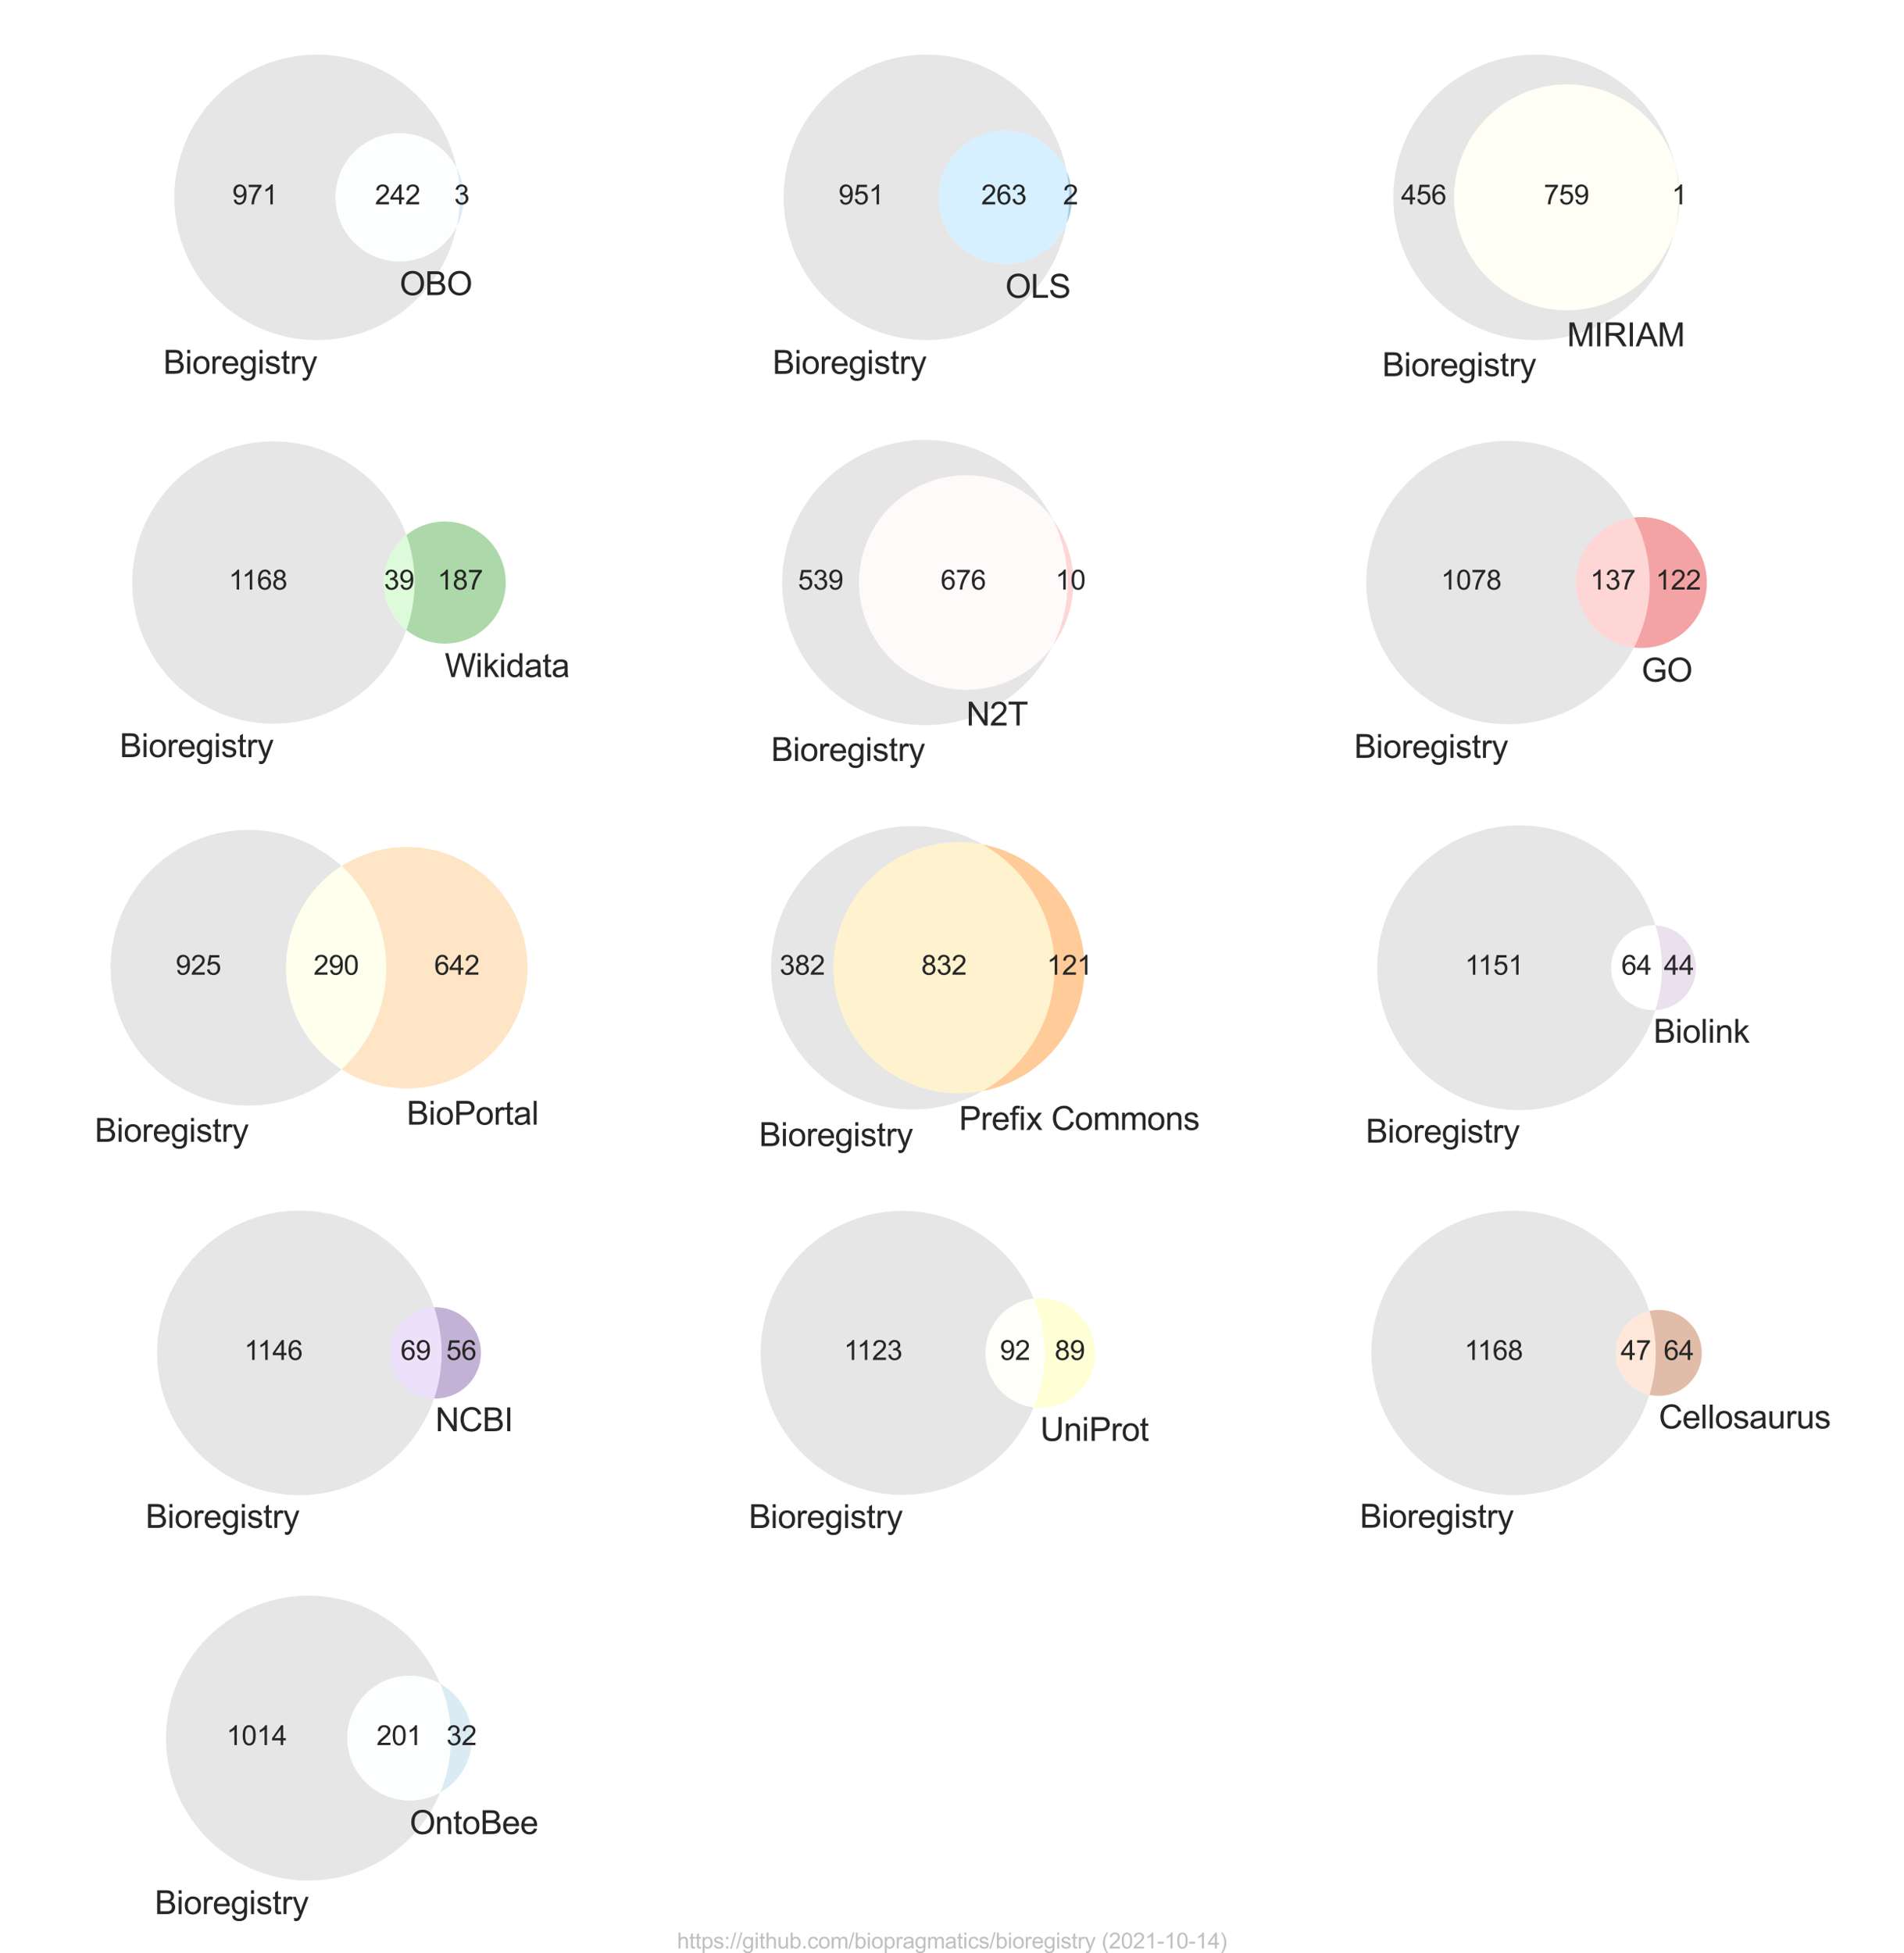 <?xml version="1.0" encoding="utf-8" standalone="no"?>
<!DOCTYPE svg PUBLIC "-//W3C//DTD SVG 1.1//EN"
  "http://www.w3.org/Graphics/SVG/1.1/DTD/svg11.dtd">
<svg height="720pt" version="1.1" viewBox="0 0 702 720" width="702pt" xmlns="http://www.w3.org/2000/svg" xmlns:xlink="http://www.w3.org/1999/xlink">
 <defs>
  <style type="text/css">*{stroke-linecap:butt;stroke-linejoin:round;}</style>
 </defs>
 <g id="figure_1">
  <g id="patch_1">
   <path d="M 0 720 
L 702 720 
L 702 0 
L 0 0 
z
" style="fill:#ffffff;"/>
  </g>
  <g id="axes_1">
   <g id="patch_2">
    <path clip-path="url(#p0eaf5a9f3a)" d="M 168.396 83.5 
C 167.197 85.849 165.615 87.98 163.713 89.807 
C 161.812 91.633 159.618 93.129 157.223 94.232 
C 154.829 95.335 152.266 96.029 149.642 96.287 
C 147.018 96.545 144.369 96.361 141.806 95.745 
C 139.242 95.129 136.8 94.088 134.579 92.666 
C 132.359 91.245 130.392 89.461 128.76 87.39 
C 127.128 85.32 125.854 82.99 124.99 80.499 
C 124.126 78.008 123.685 75.39 123.685 72.753 
C 123.685 70.117 124.126 67.499 124.99 65.008 
C 125.854 62.516 127.128 60.187 128.76 58.116 
C 130.392 56.046 132.359 54.262 134.579 52.84 
C 136.8 51.418 139.242 50.378 141.806 49.762 
C 144.369 49.145 147.018 48.962 149.642 49.22 
C 152.266 49.477 154.829 50.172 157.223 51.275 
C 159.618 52.378 161.812 53.873 163.713 55.7 
C 165.615 57.526 167.197 59.658 168.396 62.007 
C 167.077 55.688 164.608 49.666 161.11 44.241 
C 157.612 38.817 153.146 34.082 147.935 30.273 
C 142.724 26.465 136.856 23.647 130.626 21.962 
C 124.395 20.277 117.907 19.753 111.487 20.415 
C 105.067 21.078 98.823 22.917 93.068 25.839 
C 87.313 28.761 82.144 32.717 77.821 37.51 
C 73.497 42.302 70.092 47.85 67.777 53.875 
C 65.461 59.899 64.273 66.299 64.273 72.753 
C 64.273 79.208 65.461 85.608 67.777 91.632 
C 70.092 97.657 73.497 103.204 77.821 107.997 
C 82.144 112.789 87.313 116.746 93.068 119.668 
C 98.823 122.59 105.067 124.429 111.487 125.091 
C 117.907 125.754 124.395 125.23 130.626 123.544 
C 136.856 121.859 142.724 119.042 147.935 115.234 
C 153.146 111.425 157.612 106.69 161.11 101.265 
C 164.608 95.841 167.077 89.818 168.396 83.5 
" style="fill:#c0c0c0;opacity:0.4;"/>
   </g>
   <g id="patch_3">
    <path clip-path="url(#p0eaf5a9f3a)" d="M 168.396 62.007 
C 169.133 65.541 169.505 69.143 169.505 72.753 
C 169.505 76.364 169.133 79.965 168.396 83.5 
C 170.094 80.172 170.979 76.489 170.979 72.753 
C 170.979 69.018 170.094 65.334 168.396 62.007 
" style="fill:#a6cee3;opacity:0.4;"/>
   </g>
   <g id="patch_4">
    <path clip-path="url(#p0eaf5a9f3a)" d="M 168.396 83.5 
C 169.133 79.965 169.505 76.364 169.505 72.753 
C 169.505 69.143 169.133 65.541 168.396 62.007 
C 167.197 59.658 165.615 57.526 163.713 55.7 
C 161.812 53.873 159.618 52.378 157.223 51.275 
C 154.829 50.172 152.266 49.477 149.642 49.22 
C 147.018 48.962 144.369 49.145 141.806 49.762 
C 139.242 50.378 136.8 51.418 134.579 52.84 
C 132.359 54.262 130.392 56.046 128.76 58.116 
C 127.128 60.187 125.854 62.516 124.99 65.008 
C 124.126 67.499 123.685 70.117 123.685 72.753 
C 123.685 75.39 124.126 78.008 124.99 80.499 
C 125.854 82.99 127.128 85.32 128.76 87.39 
C 130.392 89.461 132.359 91.245 134.579 92.666 
C 136.8 94.088 139.242 95.129 141.806 95.745 
C 144.369 96.361 147.018 96.545 149.642 96.287 
C 152.266 96.029 154.829 95.335 157.223 94.232 
C 159.618 93.129 161.812 91.633 163.713 89.807 
C 165.615 87.98 167.197 85.849 168.396 83.5 
" style="fill:#fbffff;opacity:0.4;"/>
   </g>
   <g id="text_1">
    <!-- 971 -->
    <g style="fill:#262626;" transform="translate(85.638 75.339)scale(0.1 -0.1)">
     <defs>
      <path d="M 350 1059 
L 891 1109 
Q 959 728 1153 556 
Q 1347 384 1650 384 
Q 1909 384 2104 503 
Q 2300 622 2425 820 
Q 2550 1019 2634 1356 
Q 2719 1694 2719 2044 
Q 2719 2081 2716 2156 
Q 2547 1888 2255 1720 
Q 1963 1553 1622 1553 
Q 1053 1553 659 1965 
Q 266 2378 266 3053 
Q 266 3750 677 4175 
Q 1088 4600 1706 4600 
Q 2153 4600 2523 4359 
Q 2894 4119 3086 3673 
Q 3278 3228 3278 2384 
Q 3278 1506 3087 986 
Q 2897 466 2520 194 
Q 2144 -78 1638 -78 
Q 1100 -78 759 220 
Q 419 519 350 1059 
z
M 2653 3081 
Q 2653 3566 2395 3850 
Q 2138 4134 1775 4134 
Q 1400 4134 1122 3828 
Q 844 3522 844 3034 
Q 844 2597 1108 2323 
Q 1372 2050 1759 2050 
Q 2150 2050 2401 2323 
Q 2653 2597 2653 3081 
z
" id="ArialMT-39" transform="scale(0.016)"/>
      <path d="M 303 3981 
L 303 4522 
L 3269 4522 
L 3269 4084 
Q 2831 3619 2401 2847 
Q 1972 2075 1738 1259 
Q 1569 684 1522 0 
L 944 0 
Q 953 541 1156 1306 
Q 1359 2072 1739 2783 
Q 2119 3494 2547 3981 
L 303 3981 
z
" id="ArialMT-37" transform="scale(0.016)"/>
      <path d="M 2384 0 
L 1822 0 
L 1822 3584 
Q 1619 3391 1289 3197 
Q 959 3003 697 2906 
L 697 3450 
Q 1169 3672 1522 3987 
Q 1875 4303 2022 4600 
L 2384 4600 
L 2384 0 
z
" id="ArialMT-31" transform="scale(0.016)"/>
     </defs>
     <use xlink:href="#ArialMT-39"/>
     <use x="55.615" xlink:href="#ArialMT-37"/>
     <use x="111.23" xlink:href="#ArialMT-31"/>
    </g>
   </g>
   <g id="text_2">
    <!-- 3 -->
    <g style="fill:#262626;" transform="translate(167.461 75.339)scale(0.1 -0.1)">
     <defs>
      <path d="M 269 1209 
L 831 1284 
Q 928 806 1161 595 
Q 1394 384 1728 384 
Q 2125 384 2398 659 
Q 2672 934 2672 1341 
Q 2672 1728 2419 1979 
Q 2166 2231 1775 2231 
Q 1616 2231 1378 2169 
L 1441 2663 
Q 1497 2656 1531 2656 
Q 1891 2656 2178 2843 
Q 2466 3031 2466 3422 
Q 2466 3731 2256 3934 
Q 2047 4138 1716 4138 
Q 1388 4138 1169 3931 
Q 950 3725 888 3313 
L 325 3413 
Q 428 3978 793 4289 
Q 1159 4600 1703 4600 
Q 2078 4600 2393 4439 
Q 2709 4278 2876 4000 
Q 3044 3722 3044 3409 
Q 3044 3113 2884 2869 
Q 2725 2625 2413 2481 
Q 2819 2388 3044 2092 
Q 3269 1797 3269 1353 
Q 3269 753 2831 336 
Q 2394 -81 1725 -81 
Q 1122 -81 723 278 
Q 325 638 269 1209 
z
" id="ArialMT-33" transform="scale(0.016)"/>
     </defs>
     <use xlink:href="#ArialMT-33"/>
    </g>
   </g>
   <g id="text_3">
    <!-- 242 -->
    <g style="fill:#262626;" transform="translate(138.254 75.339)scale(0.1 -0.1)">
     <defs>
      <path d="M 3222 541 
L 3222 0 
L 194 0 
Q 188 203 259 391 
Q 375 700 629 1000 
Q 884 1300 1366 1694 
Q 2113 2306 2375 2664 
Q 2638 3022 2638 3341 
Q 2638 3675 2398 3904 
Q 2159 4134 1775 4134 
Q 1369 4134 1125 3890 
Q 881 3647 878 3216 
L 300 3275 
Q 359 3922 746 4261 
Q 1134 4600 1788 4600 
Q 2447 4600 2831 4234 
Q 3216 3869 3216 3328 
Q 3216 3053 3103 2787 
Q 2991 2522 2730 2228 
Q 2469 1934 1863 1422 
Q 1356 997 1212 845 
Q 1069 694 975 541 
L 3222 541 
z
" id="ArialMT-32" transform="scale(0.016)"/>
      <path d="M 2069 0 
L 2069 1097 
L 81 1097 
L 81 1613 
L 2172 4581 
L 2631 4581 
L 2631 1613 
L 3250 1613 
L 3250 1097 
L 2631 1097 
L 2631 0 
L 2069 0 
z
M 2069 1613 
L 2069 3678 
L 634 1613 
L 2069 1613 
z
" id="ArialMT-34" transform="scale(0.016)"/>
     </defs>
     <use xlink:href="#ArialMT-32"/>
     <use x="55.615" xlink:href="#ArialMT-34"/>
     <use x="111.23" xlink:href="#ArialMT-32"/>
    </g>
   </g>
   <g id="text_4">
    <!-- Bioregistry -->
    <g style="fill:#262626;" transform="translate(60.208 137.772)scale(0.12 -0.12)">
     <defs>
      <path d="M 469 0 
L 469 4581 
L 2188 4581 
Q 2713 4581 3030 4442 
Q 3347 4303 3526 4014 
Q 3706 3725 3706 3409 
Q 3706 3116 3547 2856 
Q 3388 2597 3066 2438 
Q 3481 2316 3704 2022 
Q 3928 1728 3928 1328 
Q 3928 1006 3792 729 
Q 3656 453 3456 303 
Q 3256 153 2954 76 
Q 2653 0 2216 0 
L 469 0 
z
M 1075 2656 
L 2066 2656 
Q 2469 2656 2644 2709 
Q 2875 2778 2992 2937 
Q 3109 3097 3109 3338 
Q 3109 3566 3000 3739 
Q 2891 3913 2687 3977 
Q 2484 4041 1991 4041 
L 1075 4041 
L 1075 2656 
z
M 1075 541 
L 2216 541 
Q 2509 541 2628 563 
Q 2838 600 2978 687 
Q 3119 775 3209 942 
Q 3300 1109 3300 1328 
Q 3300 1584 3169 1773 
Q 3038 1963 2805 2039 
Q 2572 2116 2134 2116 
L 1075 2116 
L 1075 541 
z
" id="ArialMT-42" transform="scale(0.016)"/>
      <path d="M 425 3934 
L 425 4581 
L 988 4581 
L 988 3934 
L 425 3934 
z
M 425 0 
L 425 3319 
L 988 3319 
L 988 0 
L 425 0 
z
" id="ArialMT-69" transform="scale(0.016)"/>
      <path d="M 213 1659 
Q 213 2581 725 3025 
Q 1153 3394 1769 3394 
Q 2453 3394 2887 2945 
Q 3322 2497 3322 1706 
Q 3322 1066 3130 698 
Q 2938 331 2570 128 
Q 2203 -75 1769 -75 
Q 1072 -75 642 372 
Q 213 819 213 1659 
z
M 791 1659 
Q 791 1022 1069 705 
Q 1347 388 1769 388 
Q 2188 388 2466 706 
Q 2744 1025 2744 1678 
Q 2744 2294 2464 2611 
Q 2184 2928 1769 2928 
Q 1347 2928 1069 2612 
Q 791 2297 791 1659 
z
" id="ArialMT-6f" transform="scale(0.016)"/>
      <path d="M 416 0 
L 416 3319 
L 922 3319 
L 922 2816 
Q 1116 3169 1280 3281 
Q 1444 3394 1641 3394 
Q 1925 3394 2219 3213 
L 2025 2691 
Q 1819 2813 1613 2813 
Q 1428 2813 1281 2702 
Q 1134 2591 1072 2394 
Q 978 2094 978 1738 
L 978 0 
L 416 0 
z
" id="ArialMT-72" transform="scale(0.016)"/>
      <path d="M 2694 1069 
L 3275 997 
Q 3138 488 2766 206 
Q 2394 -75 1816 -75 
Q 1088 -75 661 373 
Q 234 822 234 1631 
Q 234 2469 665 2931 
Q 1097 3394 1784 3394 
Q 2450 3394 2872 2941 
Q 3294 2488 3294 1666 
Q 3294 1616 3291 1516 
L 816 1516 
Q 847 969 1125 678 
Q 1403 388 1819 388 
Q 2128 388 2347 550 
Q 2566 713 2694 1069 
z
M 847 1978 
L 2700 1978 
Q 2663 2397 2488 2606 
Q 2219 2931 1791 2931 
Q 1403 2931 1139 2672 
Q 875 2413 847 1978 
z
" id="ArialMT-65" transform="scale(0.016)"/>
      <path d="M 319 -275 
L 866 -356 
Q 900 -609 1056 -725 
Q 1266 -881 1628 -881 
Q 2019 -881 2231 -725 
Q 2444 -569 2519 -288 
Q 2563 -116 2559 434 
Q 2191 0 1641 0 
Q 956 0 581 494 
Q 206 988 206 1678 
Q 206 2153 378 2554 
Q 550 2956 876 3175 
Q 1203 3394 1644 3394 
Q 2231 3394 2613 2919 
L 2613 3319 
L 3131 3319 
L 3131 450 
Q 3131 -325 2973 -648 
Q 2816 -972 2473 -1159 
Q 2131 -1347 1631 -1347 
Q 1038 -1347 672 -1080 
Q 306 -813 319 -275 
z
M 784 1719 
Q 784 1066 1043 766 
Q 1303 466 1694 466 
Q 2081 466 2343 764 
Q 2606 1063 2606 1700 
Q 2606 2309 2336 2618 
Q 2066 2928 1684 2928 
Q 1309 2928 1046 2623 
Q 784 2319 784 1719 
z
" id="ArialMT-67" transform="scale(0.016)"/>
      <path d="M 197 991 
L 753 1078 
Q 800 744 1014 566 
Q 1228 388 1613 388 
Q 2000 388 2187 545 
Q 2375 703 2375 916 
Q 2375 1106 2209 1216 
Q 2094 1291 1634 1406 
Q 1016 1563 777 1677 
Q 538 1791 414 1992 
Q 291 2194 291 2438 
Q 291 2659 392 2848 
Q 494 3038 669 3163 
Q 800 3259 1026 3326 
Q 1253 3394 1513 3394 
Q 1903 3394 2198 3281 
Q 2494 3169 2634 2976 
Q 2775 2784 2828 2463 
L 2278 2388 
Q 2241 2644 2061 2787 
Q 1881 2931 1553 2931 
Q 1166 2931 1000 2803 
Q 834 2675 834 2503 
Q 834 2394 903 2306 
Q 972 2216 1119 2156 
Q 1203 2125 1616 2013 
Q 2213 1853 2448 1751 
Q 2684 1650 2818 1456 
Q 2953 1263 2953 975 
Q 2953 694 2789 445 
Q 2625 197 2315 61 
Q 2006 -75 1616 -75 
Q 969 -75 630 194 
Q 291 463 197 991 
z
" id="ArialMT-73" transform="scale(0.016)"/>
      <path d="M 1650 503 
L 1731 6 
Q 1494 -44 1306 -44 
Q 1000 -44 831 53 
Q 663 150 594 308 
Q 525 466 525 972 
L 525 2881 
L 113 2881 
L 113 3319 
L 525 3319 
L 525 4141 
L 1084 4478 
L 1084 3319 
L 1650 3319 
L 1650 2881 
L 1084 2881 
L 1084 941 
Q 1084 700 1114 631 
Q 1144 563 1211 522 
Q 1278 481 1403 481 
Q 1497 481 1650 503 
z
" id="ArialMT-74" transform="scale(0.016)"/>
      <path d="M 397 -1278 
L 334 -750 
Q 519 -800 656 -800 
Q 844 -800 956 -737 
Q 1069 -675 1141 -563 
Q 1194 -478 1313 -144 
Q 1328 -97 1363 -6 
L 103 3319 
L 709 3319 
L 1400 1397 
Q 1534 1031 1641 628 
Q 1738 1016 1872 1384 
L 2581 3319 
L 3144 3319 
L 1881 -56 
Q 1678 -603 1566 -809 
Q 1416 -1088 1222 -1217 
Q 1028 -1347 759 -1347 
Q 597 -1347 397 -1278 
z
" id="ArialMT-79" transform="scale(0.016)"/>
     </defs>
     <use xlink:href="#ArialMT-42"/>
     <use x="66.699" xlink:href="#ArialMT-69"/>
     <use x="88.916" xlink:href="#ArialMT-6f"/>
     <use x="144.531" xlink:href="#ArialMT-72"/>
     <use x="177.832" xlink:href="#ArialMT-65"/>
     <use x="233.447" xlink:href="#ArialMT-67"/>
     <use x="289.062" xlink:href="#ArialMT-69"/>
     <use x="311.279" xlink:href="#ArialMT-73"/>
     <use x="361.279" xlink:href="#ArialMT-74"/>
     <use x="389.062" xlink:href="#ArialMT-72"/>
     <use x="422.363" xlink:href="#ArialMT-79"/>
    </g>
   </g>
   <g id="text_5">
    <!-- OBO -->
    <g style="fill:#262626;" transform="translate(147.332 108.803)scale(0.12 -0.12)">
     <defs>
      <path d="M 309 2231 
Q 309 3372 921 4017 
Q 1534 4663 2503 4663 
Q 3138 4663 3647 4359 
Q 4156 4056 4423 3514 
Q 4691 2972 4691 2284 
Q 4691 1588 4409 1038 
Q 4128 488 3612 205 
Q 3097 -78 2500 -78 
Q 1853 -78 1343 234 
Q 834 547 571 1087 
Q 309 1628 309 2231 
z
M 934 2222 
Q 934 1394 1379 917 
Q 1825 441 2497 441 
Q 3181 441 3623 922 
Q 4066 1403 4066 2288 
Q 4066 2847 3877 3264 
Q 3688 3681 3323 3911 
Q 2959 4141 2506 4141 
Q 1863 4141 1398 3698 
Q 934 3256 934 2222 
z
" id="ArialMT-4f" transform="scale(0.016)"/>
     </defs>
     <use xlink:href="#ArialMT-4f"/>
     <use x="77.783" xlink:href="#ArialMT-42"/>
     <use x="144.482" xlink:href="#ArialMT-4f"/>
    </g>
   </g>
  </g>
  <g id="axes_2">
   <g id="patch_5">
    <path clip-path="url(#p8605db27aa)" d="M 393.249 82.454 
C 392.14 85.035 390.597 87.407 388.687 89.468 
C 386.777 91.528 384.528 93.246 382.038 94.546 
C 379.547 95.846 376.852 96.71 374.07 97.1 
C 371.288 97.49 368.459 97.4 365.708 96.834 
C 362.956 96.268 360.321 95.235 357.918 93.779 
C 355.516 92.323 353.38 90.466 351.605 88.288 
C 349.83 86.111 348.441 83.645 347.499 80.998 
C 346.556 78.352 346.075 75.563 346.075 72.753 
C 346.075 69.944 346.556 67.155 347.499 64.509 
C 348.441 61.862 349.83 59.396 351.605 57.219 
C 353.38 55.041 355.516 53.184 357.918 51.728 
C 360.321 50.272 362.956 49.239 365.708 48.673 
C 368.459 48.107 371.288 48.017 374.07 48.407 
C 376.852 48.797 379.547 49.661 382.038 50.961 
C 384.528 52.261 386.777 53.979 388.687 56.039 
C 390.597 58.099 392.14 60.472 393.249 63.053 
C 392.051 56.665 389.679 50.554 386.254 45.029 
C 382.83 39.505 378.411 34.663 373.222 30.748 
C 368.034 26.833 362.164 23.914 355.912 22.137 
C 349.66 20.361 343.132 19.758 336.66 20.36 
C 330.189 20.962 323.884 22.757 318.066 25.656 
C 312.249 28.554 307.018 32.506 302.64 37.31 
C 298.262 42.114 294.812 47.688 292.464 53.749 
C 290.117 59.81 288.912 66.254 288.912 72.753 
C 288.912 79.253 290.117 85.697 292.464 91.758 
C 294.812 97.819 298.262 103.393 302.64 108.197 
C 307.018 113.001 312.249 116.952 318.066 119.851 
C 323.884 122.749 330.189 124.545 336.66 125.147 
C 343.132 125.748 349.66 125.146 355.912 123.369 
C 362.164 121.593 368.034 118.673 373.222 114.759 
C 378.411 110.844 382.83 106.002 386.254 100.478 
C 389.679 94.953 392.051 88.842 393.249 82.454 
" style="fill:#c0c0c0;opacity:0.4;"/>
   </g>
   <g id="patch_6">
    <path clip-path="url(#p8605db27aa)" d="M 393.249 63.053 
C 393.849 66.252 394.151 69.499 394.151 72.753 
C 394.151 76.008 393.849 79.255 393.249 82.454 
C 394.565 79.389 395.243 76.089 395.243 72.753 
C 395.243 69.418 394.565 66.118 393.249 63.053 
" style="fill:#1f78b4;opacity:0.4;"/>
   </g>
   <g id="patch_7">
    <path clip-path="url(#p8605db27aa)" d="M 393.249 82.454 
C 393.849 79.255 394.151 76.008 394.151 72.753 
C 394.151 69.499 393.849 66.252 393.249 63.053 
C 392.14 60.472 390.597 58.099 388.687 56.039 
C 386.777 53.979 384.528 52.261 382.038 50.961 
C 379.547 49.661 376.852 48.797 374.07 48.407 
C 371.288 48.017 368.459 48.107 365.708 48.673 
C 362.956 49.239 360.321 50.272 357.918 51.728 
C 355.516 53.184 353.38 55.041 351.605 57.219 
C 349.83 59.396 348.441 61.862 347.499 64.509 
C 346.556 67.155 346.075 69.944 346.075 72.753 
C 346.075 75.563 346.556 78.352 347.499 80.998 
C 348.441 83.645 349.83 86.111 351.605 88.288 
C 353.38 90.466 355.516 92.323 357.918 93.779 
C 360.321 95.235 362.956 96.268 365.708 96.834 
C 368.459 97.4 371.288 97.49 374.07 97.1 
C 376.852 96.71 379.547 95.846 382.038 94.546 
C 384.528 93.246 386.777 91.528 388.687 89.468 
C 390.597 87.407 392.14 85.035 393.249 82.454 
" style="fill:#9cdaff;opacity:0.4;"/>
   </g>
   <g id="text_6">
    <!-- 951 -->
    <g style="fill:#262626;" transform="translate(309.152 75.339)scale(0.1 -0.1)">
     <defs>
      <path d="M 266 1200 
L 856 1250 
Q 922 819 1161 601 
Q 1400 384 1738 384 
Q 2144 384 2425 690 
Q 2706 997 2706 1503 
Q 2706 1984 2436 2262 
Q 2166 2541 1728 2541 
Q 1456 2541 1237 2417 
Q 1019 2294 894 2097 
L 366 2166 
L 809 4519 
L 3088 4519 
L 3088 3981 
L 1259 3981 
L 1013 2750 
Q 1425 3038 1878 3038 
Q 2478 3038 2890 2622 
Q 3303 2206 3303 1553 
Q 3303 931 2941 478 
Q 2500 -78 1738 -78 
Q 1113 -78 717 272 
Q 322 622 266 1200 
z
" id="ArialMT-35" transform="scale(0.016)"/>
     </defs>
     <use xlink:href="#ArialMT-39"/>
     <use x="55.615" xlink:href="#ArialMT-35"/>
     <use x="111.23" xlink:href="#ArialMT-31"/>
    </g>
   </g>
   <g id="text_7">
    <!-- 2 -->
    <g style="fill:#262626;" transform="translate(391.917 75.339)scale(0.1 -0.1)">
     <use xlink:href="#ArialMT-32"/>
    </g>
   </g>
   <g id="text_8">
    <!-- 263 -->
    <g style="fill:#262626;" transform="translate(361.771 75.339)scale(0.1 -0.1)">
     <defs>
      <path d="M 3184 3459 
L 2625 3416 
Q 2550 3747 2413 3897 
Q 2184 4138 1850 4138 
Q 1581 4138 1378 3988 
Q 1113 3794 959 3422 
Q 806 3050 800 2363 
Q 1003 2672 1297 2822 
Q 1591 2972 1913 2972 
Q 2475 2972 2870 2558 
Q 3266 2144 3266 1488 
Q 3266 1056 3080 686 
Q 2894 316 2569 119 
Q 2244 -78 1831 -78 
Q 1128 -78 684 439 
Q 241 956 241 2144 
Q 241 3472 731 4075 
Q 1159 4600 1884 4600 
Q 2425 4600 2770 4297 
Q 3116 3994 3184 3459 
z
M 888 1484 
Q 888 1194 1011 928 
Q 1134 663 1356 523 
Q 1578 384 1822 384 
Q 2178 384 2434 671 
Q 2691 959 2691 1453 
Q 2691 1928 2437 2201 
Q 2184 2475 1800 2475 
Q 1419 2475 1153 2201 
Q 888 1928 888 1484 
z
" id="ArialMT-36" transform="scale(0.016)"/>
     </defs>
     <use xlink:href="#ArialMT-32"/>
     <use x="55.615" xlink:href="#ArialMT-36"/>
     <use x="111.23" xlink:href="#ArialMT-33"/>
    </g>
   </g>
   <g id="text_9">
    <!-- Bioregistry -->
    <g style="fill:#262626;" transform="translate(284.85 137.822)scale(0.12 -0.12)">
     <use xlink:href="#ArialMT-42"/>
     <use x="66.699" xlink:href="#ArialMT-69"/>
     <use x="88.916" xlink:href="#ArialMT-6f"/>
     <use x="144.531" xlink:href="#ArialMT-72"/>
     <use x="177.832" xlink:href="#ArialMT-65"/>
     <use x="233.447" xlink:href="#ArialMT-67"/>
     <use x="289.062" xlink:href="#ArialMT-69"/>
     <use x="311.279" xlink:href="#ArialMT-73"/>
     <use x="361.279" xlink:href="#ArialMT-74"/>
     <use x="389.062" xlink:href="#ArialMT-72"/>
     <use x="422.363" xlink:href="#ArialMT-79"/>
    </g>
   </g>
   <g id="text_10">
    <!-- OLS -->
    <g style="fill:#262626;" transform="translate(370.659 109.787)scale(0.12 -0.12)">
     <defs>
      <path d="M 469 0 
L 469 4581 
L 1075 4581 
L 1075 541 
L 3331 541 
L 3331 0 
L 469 0 
z
" id="ArialMT-4c" transform="scale(0.016)"/>
      <path d="M 288 1472 
L 859 1522 
Q 900 1178 1048 958 
Q 1197 738 1509 602 
Q 1822 466 2213 466 
Q 2559 466 2825 569 
Q 3091 672 3220 851 
Q 3350 1031 3350 1244 
Q 3350 1459 3225 1620 
Q 3100 1781 2813 1891 
Q 2628 1963 1997 2114 
Q 1366 2266 1113 2400 
Q 784 2572 623 2826 
Q 463 3081 463 3397 
Q 463 3744 659 4045 
Q 856 4347 1234 4503 
Q 1613 4659 2075 4659 
Q 2584 4659 2973 4495 
Q 3363 4331 3572 4012 
Q 3781 3694 3797 3291 
L 3216 3247 
Q 3169 3681 2898 3903 
Q 2628 4125 2100 4125 
Q 1550 4125 1298 3923 
Q 1047 3722 1047 3438 
Q 1047 3191 1225 3031 
Q 1400 2872 2139 2705 
Q 2878 2538 3153 2413 
Q 3553 2228 3743 1945 
Q 3934 1663 3934 1294 
Q 3934 928 3725 604 
Q 3516 281 3123 101 
Q 2731 -78 2241 -78 
Q 1619 -78 1198 103 
Q 778 284 539 648 
Q 300 1013 288 1472 
z
" id="ArialMT-53" transform="scale(0.016)"/>
     </defs>
     <use xlink:href="#ArialMT-4f"/>
     <use x="77.783" xlink:href="#ArialMT-4c"/>
     <use x="133.398" xlink:href="#ArialMT-53"/>
    </g>
   </g>
  </g>
  <g id="axes_3">
   <g id="patch_8">
    <path clip-path="url(#pd7b103ac85)" d="M 617.413 85.344 
C 615.922 90.04 613.609 94.435 610.582 98.323 
C 607.554 102.212 603.86 105.531 599.671 108.127 
C 595.483 110.724 590.867 112.555 586.038 113.537 
C 581.209 114.519 576.244 114.636 571.374 113.882 
C 566.504 113.128 561.807 111.514 557.501 109.118 
C 553.196 106.721 549.35 103.578 546.143 99.837 
C 542.936 96.095 540.42 91.813 538.71 87.192 
C 537.001 82.57 536.125 77.681 536.125 72.753 
C 536.125 67.826 537.001 62.937 538.71 58.315 
C 540.42 53.693 542.936 49.412 546.143 45.67 
C 549.35 41.928 553.196 38.786 557.501 36.389 
C 561.807 33.992 566.504 32.379 571.374 31.625 
C 576.244 30.871 581.209 30.987 586.038 31.969 
C 590.867 32.951 595.483 34.783 599.671 37.379 
C 603.86 39.976 607.554 43.295 610.582 47.183 
C 613.609 51.071 615.922 55.466 617.413 60.163 
C 615.887 53.972 613.25 48.11 609.628 42.863 
C 606.006 37.615 601.461 33.07 596.214 29.447 
C 590.967 25.825 585.105 23.187 578.914 21.661 
C 572.724 20.134 566.307 19.746 559.978 20.514 
C 553.648 21.283 547.511 23.195 541.865 26.158 
C 536.219 29.121 531.159 33.085 526.931 37.858 
C 522.703 42.63 519.377 48.131 517.116 54.093 
C 514.855 60.054 513.696 66.377 513.696 72.753 
C 513.696 79.129 514.855 85.452 517.116 91.414 
C 519.377 97.375 522.703 102.877 526.931 107.649 
C 531.159 112.422 536.219 116.386 541.865 119.349 
C 547.511 122.312 553.648 124.224 559.978 124.992 
C 566.307 125.761 572.724 125.372 578.914 123.846 
C 585.105 122.32 590.967 119.682 596.214 116.059 
C 601.461 112.437 606.006 107.891 609.628 102.644 
C 613.25 97.397 615.887 91.534 617.413 85.344 
" style="fill:#c0c0c0;opacity:0.4;"/>
   </g>
   <g id="patch_9">
    <path clip-path="url(#pd7b103ac85)" d="M 617.413 60.163 
C 618.428 64.283 618.941 68.51 618.941 72.753 
C 618.941 76.996 618.428 81.224 617.413 85.344 
C 618.705 81.272 619.363 77.025 619.363 72.753 
C 619.363 68.481 618.705 64.235 617.413 60.163 
" style="fill:#b2df8a;opacity:0.4;"/>
   </g>
   <g id="patch_10">
    <path clip-path="url(#pd7b103ac85)" d="M 617.413 85.344 
C 618.428 81.224 618.941 76.996 618.941 72.753 
C 618.941 68.51 618.428 64.283 617.413 60.163 
C 615.922 55.466 613.609 51.071 610.582 47.183 
C 607.554 43.295 603.86 39.976 599.671 37.379 
C 595.483 34.783 590.867 32.951 586.038 31.969 
C 581.209 30.987 576.244 30.871 571.374 31.625 
C 566.504 32.379 561.807 33.992 557.501 36.389 
C 553.196 38.786 549.35 41.928 546.143 45.67 
C 542.936 49.412 540.42 53.693 538.71 58.315 
C 537.001 62.937 536.125 67.826 536.125 72.753 
C 536.125 77.681 537.001 82.57 538.71 87.192 
C 540.42 91.813 542.936 96.095 546.143 99.837 
C 549.35 103.578 553.196 106.721 557.501 109.118 
C 561.807 111.514 566.504 113.128 571.374 113.882 
C 576.244 114.636 581.209 114.519 586.038 113.537 
C 590.867 112.555 595.483 110.724 599.671 108.127 
C 603.86 105.531 607.554 102.212 610.582 98.323 
C 613.609 94.435 615.922 90.04 617.413 85.344 
" style="fill:#ffffe7;opacity:0.4;"/>
   </g>
   <g id="text_11">
    <!-- 456 -->
    <g style="fill:#262626;" transform="translate(516.569 75.339)scale(0.1 -0.1)">
     <use xlink:href="#ArialMT-34"/>
     <use x="55.615" xlink:href="#ArialMT-35"/>
     <use x="111.23" xlink:href="#ArialMT-36"/>
    </g>
   </g>
   <g id="text_12">
    <!-- 1 -->
    <g style="fill:#262626;" transform="translate(616.372 75.339)scale(0.1 -0.1)">
     <use xlink:href="#ArialMT-31"/>
    </g>
   </g>
   <g id="text_13">
    <!-- 759 -->
    <g style="fill:#262626;" transform="translate(569.192 75.339)scale(0.1 -0.1)">
     <use xlink:href="#ArialMT-37"/>
     <use x="55.615" xlink:href="#ArialMT-35"/>
     <use x="111.23" xlink:href="#ArialMT-39"/>
    </g>
   </g>
   <g id="text_14">
    <!-- Bioregistry -->
    <g style="fill:#262626;" transform="translate(509.638 138.677)scale(0.12 -0.12)">
     <use xlink:href="#ArialMT-42"/>
     <use x="66.699" xlink:href="#ArialMT-69"/>
     <use x="88.916" xlink:href="#ArialMT-6f"/>
     <use x="144.531" xlink:href="#ArialMT-72"/>
     <use x="177.832" xlink:href="#ArialMT-65"/>
     <use x="233.447" xlink:href="#ArialMT-67"/>
     <use x="289.062" xlink:href="#ArialMT-69"/>
     <use x="311.279" xlink:href="#ArialMT-73"/>
     <use x="361.279" xlink:href="#ArialMT-74"/>
     <use x="389.062" xlink:href="#ArialMT-72"/>
     <use x="422.363" xlink:href="#ArialMT-79"/>
    </g>
   </g>
   <g id="text_15">
    <!-- MIRIAM -->
    <g style="fill:#262626;" transform="translate(577.744 127.674)scale(0.12 -0.12)">
     <defs>
      <path d="M 475 0 
L 475 4581 
L 1388 4581 
L 2472 1338 
Q 2622 884 2691 659 
Q 2769 909 2934 1394 
L 4031 4581 
L 4847 4581 
L 4847 0 
L 4263 0 
L 4263 3834 
L 2931 0 
L 2384 0 
L 1059 3900 
L 1059 0 
L 475 0 
z
" id="ArialMT-4d" transform="scale(0.016)"/>
      <path d="M 597 0 
L 597 4581 
L 1203 4581 
L 1203 0 
L 597 0 
z
" id="ArialMT-49" transform="scale(0.016)"/>
      <path d="M 503 0 
L 503 4581 
L 2534 4581 
Q 3147 4581 3465 4457 
Q 3784 4334 3975 4021 
Q 4166 3709 4166 3331 
Q 4166 2844 3850 2509 
Q 3534 2175 2875 2084 
Q 3116 1969 3241 1856 
Q 3506 1613 3744 1247 
L 4541 0 
L 3778 0 
L 3172 953 
Q 2906 1366 2734 1584 
Q 2563 1803 2427 1890 
Q 2291 1978 2150 2013 
Q 2047 2034 1813 2034 
L 1109 2034 
L 1109 0 
L 503 0 
z
M 1109 2559 
L 2413 2559 
Q 2828 2559 3062 2645 
Q 3297 2731 3419 2920 
Q 3541 3109 3541 3331 
Q 3541 3656 3305 3865 
Q 3069 4075 2559 4075 
L 1109 4075 
L 1109 2559 
z
" id="ArialMT-52" transform="scale(0.016)"/>
      <path d="M -9 0 
L 1750 4581 
L 2403 4581 
L 4278 0 
L 3588 0 
L 3053 1388 
L 1138 1388 
L 634 0 
L -9 0 
z
M 1313 1881 
L 2866 1881 
L 2388 3150 
Q 2169 3728 2063 4100 
Q 1975 3659 1816 3225 
L 1313 1881 
z
" id="ArialMT-41" transform="scale(0.016)"/>
     </defs>
     <use xlink:href="#ArialMT-4d"/>
     <use x="83.301" xlink:href="#ArialMT-49"/>
     <use x="111.084" xlink:href="#ArialMT-52"/>
     <use x="183.301" xlink:href="#ArialMT-49"/>
     <use x="211.084" xlink:href="#ArialMT-41"/>
     <use x="277.783" xlink:href="#ArialMT-4d"/>
    </g>
   </g>
  </g>
  <g id="axes_4">
   <g id="patch_11">
    <path clip-path="url(#p2f883b06f9)" d="M 149.809 232.261 
C 147.2 230.15 145.095 227.482 143.649 224.453 
C 142.204 221.424 141.453 218.11 141.453 214.753 
C 141.453 211.397 142.204 208.083 143.649 205.054 
C 145.095 202.024 147.2 199.357 149.809 197.246 
C 147.763 191.517 144.727 186.191 140.841 181.51 
C 136.955 176.83 132.278 172.867 127.023 169.801 
C 121.768 166.736 116.017 164.616 110.029 163.537 
C 104.042 162.459 97.912 162.438 91.918 163.477 
C 85.924 164.515 80.158 166.597 74.882 169.627 
C 69.607 172.657 64.904 176.588 60.986 181.243 
C 57.069 185.897 53.998 191.203 51.913 196.918 
C 49.828 202.633 48.761 208.67 48.761 214.753 
C 48.761 220.837 49.828 226.873 51.913 232.589 
C 53.998 238.304 57.069 243.609 60.986 248.264 
C 64.904 252.918 69.607 256.85 74.882 259.88 
C 80.158 262.91 85.924 264.991 91.918 266.03 
C 97.912 267.068 104.042 267.048 110.029 265.969 
C 116.017 264.891 121.768 262.77 127.023 259.705 
C 132.278 256.64 136.955 252.677 140.841 247.996 
C 144.727 243.316 147.763 237.99 149.809 232.261 
" style="fill:#c0c0c0;opacity:0.4;"/>
   </g>
   <g id="patch_12">
    <path clip-path="url(#p2f883b06f9)" d="M 149.809 197.246 
C 151.817 202.864 152.843 208.787 152.843 214.753 
C 152.843 220.72 151.817 226.642 149.809 232.261 
C 153.115 234.935 157.111 236.619 161.334 237.117 
C 165.556 237.615 169.834 236.907 173.672 235.076 
C 177.509 233.244 180.75 230.363 183.018 226.767 
C 185.286 223.171 186.49 219.005 186.49 214.753 
C 186.49 210.502 185.286 206.335 183.018 202.739 
C 180.75 199.143 177.509 196.262 173.672 194.431 
C 169.834 192.599 165.556 191.892 161.334 192.39 
C 157.111 192.888 153.115 194.572 149.809 197.246 
" style="fill:#33a02c;opacity:0.4;"/>
   </g>
   <g id="patch_13">
    <path clip-path="url(#p2f883b06f9)" d="M 149.809 232.261 
C 151.817 226.642 152.843 220.72 152.843 214.753 
C 152.843 208.787 151.817 202.864 149.809 197.246 
C 147.2 199.357 145.095 202.024 143.649 205.054 
C 142.204 208.083 141.453 211.397 141.453 214.753 
C 141.453 218.11 142.204 221.424 143.649 224.453 
C 145.095 227.482 147.2 230.15 149.809 232.261 
" style="fill:#aaf6a5;opacity:0.4;"/>
   </g>
   <g id="text_16">
    <!-- 1168 -->
    <g style="fill:#262626;" transform="translate(84.354 217.338)scale(0.1 -0.1)">
     <defs>
      <path d="M 1131 2484 
Q 781 2613 612 2850 
Q 444 3088 444 3419 
Q 444 3919 803 4259 
Q 1163 4600 1759 4600 
Q 2359 4600 2725 4251 
Q 3091 3903 3091 3403 
Q 3091 3084 2923 2848 
Q 2756 2613 2416 2484 
Q 2838 2347 3058 2040 
Q 3278 1734 3278 1309 
Q 3278 722 2862 322 
Q 2447 -78 1769 -78 
Q 1091 -78 675 323 
Q 259 725 259 1325 
Q 259 1772 486 2073 
Q 713 2375 1131 2484 
z
M 1019 3438 
Q 1019 3113 1228 2906 
Q 1438 2700 1772 2700 
Q 2097 2700 2305 2904 
Q 2513 3109 2513 3406 
Q 2513 3716 2298 3927 
Q 2084 4138 1766 4138 
Q 1444 4138 1231 3931 
Q 1019 3725 1019 3438 
z
M 838 1322 
Q 838 1081 952 856 
Q 1066 631 1291 507 
Q 1516 384 1775 384 
Q 2178 384 2440 643 
Q 2703 903 2703 1303 
Q 2703 1709 2433 1975 
Q 2163 2241 1756 2241 
Q 1359 2241 1098 1978 
Q 838 1716 838 1322 
z
" id="ArialMT-38" transform="scale(0.016)"/>
     </defs>
     <use xlink:href="#ArialMT-31"/>
     <use x="48.24" xlink:href="#ArialMT-31"/>
     <use x="103.855" xlink:href="#ArialMT-36"/>
     <use x="159.471" xlink:href="#ArialMT-38"/>
    </g>
   </g>
   <g id="text_17">
    <!-- 187 -->
    <g style="fill:#262626;" transform="translate(161.325 217.338)scale(0.1 -0.1)">
     <use xlink:href="#ArialMT-31"/>
     <use x="55.615" xlink:href="#ArialMT-38"/>
     <use x="111.23" xlink:href="#ArialMT-37"/>
    </g>
   </g>
   <g id="text_18">
    <!-- 39 -->
    <g style="fill:#262626;" transform="translate(141.587 217.338)scale(0.1 -0.1)">
     <use xlink:href="#ArialMT-33"/>
     <use x="55.615" xlink:href="#ArialMT-39"/>
    </g>
   </g>
   <g id="text_19">
    <!-- Bioregistry -->
    <g style="fill:#262626;" transform="translate(44.121 279.111)scale(0.12 -0.12)">
     <use xlink:href="#ArialMT-42"/>
     <use x="66.699" xlink:href="#ArialMT-69"/>
     <use x="88.916" xlink:href="#ArialMT-6f"/>
     <use x="144.531" xlink:href="#ArialMT-72"/>
     <use x="177.832" xlink:href="#ArialMT-65"/>
     <use x="233.447" xlink:href="#ArialMT-67"/>
     <use x="289.062" xlink:href="#ArialMT-69"/>
     <use x="311.279" xlink:href="#ArialMT-73"/>
     <use x="361.279" xlink:href="#ArialMT-74"/>
     <use x="389.062" xlink:href="#ArialMT-72"/>
     <use x="422.363" xlink:href="#ArialMT-79"/>
    </g>
   </g>
   <g id="text_20">
    <!-- Wikidata -->
    <g style="fill:#262626;" transform="translate(163.972 249.589)scale(0.12 -0.12)">
     <defs>
      <path d="M 1294 0 
L 78 4581 
L 700 4581 
L 1397 1578 
Q 1509 1106 1591 641 
Q 1766 1375 1797 1488 
L 2669 4581 
L 3400 4581 
L 4056 2263 
Q 4303 1400 4413 641 
Q 4500 1075 4641 1638 
L 5359 4581 
L 5969 4581 
L 4713 0 
L 4128 0 
L 3163 3491 
Q 3041 3928 3019 4028 
Q 2947 3713 2884 3491 
L 1913 0 
L 1294 0 
z
" id="ArialMT-57" transform="scale(0.016)"/>
      <path d="M 425 0 
L 425 4581 
L 988 4581 
L 988 1969 
L 2319 3319 
L 3047 3319 
L 1778 2088 
L 3175 0 
L 2481 0 
L 1384 1697 
L 988 1316 
L 988 0 
L 425 0 
z
" id="ArialMT-6b" transform="scale(0.016)"/>
      <path d="M 2575 0 
L 2575 419 
Q 2259 -75 1647 -75 
Q 1250 -75 917 144 
Q 584 363 401 755 
Q 219 1147 219 1656 
Q 219 2153 384 2558 
Q 550 2963 881 3178 
Q 1213 3394 1622 3394 
Q 1922 3394 2156 3267 
Q 2391 3141 2538 2938 
L 2538 4581 
L 3097 4581 
L 3097 0 
L 2575 0 
z
M 797 1656 
Q 797 1019 1065 703 
Q 1334 388 1700 388 
Q 2069 388 2326 689 
Q 2584 991 2584 1609 
Q 2584 2291 2321 2609 
Q 2059 2928 1675 2928 
Q 1300 2928 1048 2622 
Q 797 2316 797 1656 
z
" id="ArialMT-64" transform="scale(0.016)"/>
      <path d="M 2588 409 
Q 2275 144 1986 34 
Q 1697 -75 1366 -75 
Q 819 -75 525 192 
Q 231 459 231 875 
Q 231 1119 342 1320 
Q 453 1522 633 1644 
Q 813 1766 1038 1828 
Q 1203 1872 1538 1913 
Q 2219 1994 2541 2106 
Q 2544 2222 2544 2253 
Q 2544 2597 2384 2738 
Q 2169 2928 1744 2928 
Q 1347 2928 1158 2789 
Q 969 2650 878 2297 
L 328 2372 
Q 403 2725 575 2942 
Q 747 3159 1072 3276 
Q 1397 3394 1825 3394 
Q 2250 3394 2515 3294 
Q 2781 3194 2906 3042 
Q 3031 2891 3081 2659 
Q 3109 2516 3109 2141 
L 3109 1391 
Q 3109 606 3145 398 
Q 3181 191 3288 0 
L 2700 0 
Q 2613 175 2588 409 
z
M 2541 1666 
Q 2234 1541 1622 1453 
Q 1275 1403 1131 1340 
Q 988 1278 909 1158 
Q 831 1038 831 891 
Q 831 666 1001 516 
Q 1172 366 1500 366 
Q 1825 366 2078 508 
Q 2331 650 2450 897 
Q 2541 1088 2541 1459 
L 2541 1666 
z
" id="ArialMT-61" transform="scale(0.016)"/>
     </defs>
     <use xlink:href="#ArialMT-57"/>
     <use x="94.385" xlink:href="#ArialMT-69"/>
     <use x="116.602" xlink:href="#ArialMT-6b"/>
     <use x="166.602" xlink:href="#ArialMT-69"/>
     <use x="188.818" xlink:href="#ArialMT-64"/>
     <use x="244.434" xlink:href="#ArialMT-61"/>
     <use x="300.049" xlink:href="#ArialMT-74"/>
     <use x="327.832" xlink:href="#ArialMT-61"/>
    </g>
   </g>
  </g>
  <g id="axes_5">
   <g id="patch_14">
    <path clip-path="url(#p2c31f6e4ae)" d="M 388.072 238.18 
C 385.62 241.511 382.66 244.437 379.3 246.85 
C 375.94 249.264 372.222 251.134 368.282 252.394 
C 364.342 253.654 360.229 254.288 356.092 254.272 
C 351.956 254.256 347.847 253.59 343.917 252.3 
C 339.987 251.009 336.283 249.11 332.943 246.67 
C 329.602 244.231 326.664 241.282 324.238 237.932 
C 321.812 234.582 319.927 230.871 318.651 226.936 
C 317.376 223.001 316.727 218.89 316.727 214.753 
C 316.727 210.617 317.376 206.506 318.651 202.57 
C 319.927 198.635 321.812 194.925 324.238 191.574 
C 326.664 188.224 329.602 185.275 332.943 182.836 
C 336.283 180.397 339.987 178.497 343.917 177.207 
C 347.847 175.916 351.956 175.251 356.092 175.235 
C 360.229 175.219 364.342 175.852 368.282 177.112 
C 372.222 178.372 375.94 180.243 379.3 182.656 
C 382.66 185.069 385.62 187.995 388.072 191.326 
C 385.45 186.056 381.962 181.263 377.753 177.148 
C 373.544 173.033 368.674 169.653 363.346 167.151 
C 358.018 164.648 352.307 163.057 346.453 162.445 
C 340.598 161.833 334.682 162.208 328.952 163.555 
C 323.222 164.902 317.758 167.201 312.789 170.357 
C 307.82 173.513 303.416 177.48 299.76 182.094 
C 296.105 186.708 293.25 191.903 291.315 197.463 
C 289.38 203.022 288.391 208.867 288.391 214.753 
C 288.391 220.64 289.38 226.485 291.315 232.044 
C 293.25 237.603 296.105 242.798 299.76 247.412 
C 303.416 252.026 307.82 255.994 312.789 259.15 
C 317.758 262.306 323.222 264.605 328.952 265.952 
C 334.682 267.298 340.598 267.673 346.453 267.061 
C 352.307 266.449 358.018 264.859 363.346 262.356 
C 368.674 259.853 373.544 256.474 377.753 252.358 
C 381.962 248.243 385.45 243.45 388.072 238.18 
" style="fill:#c0c0c0;opacity:0.4;"/>
   </g>
   <g id="patch_15">
    <path clip-path="url(#p2c31f6e4ae)" d="M 388.072 191.326 
C 391.693 198.605 393.578 206.624 393.578 214.753 
C 393.578 222.882 391.693 230.902 388.072 238.18 
C 393.068 231.392 395.764 223.181 395.764 214.753 
C 395.764 206.325 393.068 198.114 388.072 191.326 
" style="fill:#fb9a99;opacity:0.4;"/>
   </g>
   <g id="patch_16">
    <path clip-path="url(#p2c31f6e4ae)" d="M 388.072 238.18 
C 391.693 230.902 393.578 222.882 393.578 214.753 
C 393.578 206.624 391.693 198.605 388.072 191.326 
C 385.62 187.995 382.66 185.069 379.3 182.656 
C 375.94 180.243 372.222 178.372 368.282 177.112 
C 364.342 175.852 360.229 175.219 356.092 175.235 
C 351.956 175.251 347.847 175.916 343.917 177.207 
C 339.987 178.497 336.283 180.397 332.943 182.836 
C 329.602 185.275 326.664 188.224 324.238 191.574 
C 321.812 194.925 319.927 198.635 318.651 202.57 
C 317.376 206.506 316.727 210.617 316.727 214.753 
C 316.727 218.89 317.376 223.001 318.651 226.936 
C 319.927 230.871 321.812 234.582 324.238 237.932 
C 326.664 241.282 329.602 244.231 332.943 246.67 
C 336.283 249.11 339.987 251.009 343.917 252.3 
C 347.847 253.59 351.956 254.256 356.092 254.272 
C 360.229 254.288 364.342 253.654 368.282 252.394 
C 372.222 251.134 375.94 249.264 379.3 246.85 
C 382.66 244.437 385.62 241.511 388.072 238.18 
" style="fill:#fff2f2;opacity:0.4;"/>
   </g>
   <g id="text_21">
    <!-- 539 -->
    <g style="fill:#262626;" transform="translate(294.218 217.338)scale(0.1 -0.1)">
     <use xlink:href="#ArialMT-35"/>
     <use x="55.615" xlink:href="#ArialMT-33"/>
     <use x="111.23" xlink:href="#ArialMT-39"/>
    </g>
   </g>
   <g id="text_22">
    <!-- 10 -->
    <g style="fill:#262626;" transform="translate(389.11 217.338)scale(0.1 -0.1)">
     <defs>
      <path d="M 266 2259 
Q 266 3072 433 3567 
Q 600 4063 929 4331 
Q 1259 4600 1759 4600 
Q 2128 4600 2406 4451 
Q 2684 4303 2865 4023 
Q 3047 3744 3150 3342 
Q 3253 2941 3253 2259 
Q 3253 1453 3087 958 
Q 2922 463 2592 192 
Q 2263 -78 1759 -78 
Q 1097 -78 719 397 
Q 266 969 266 2259 
z
M 844 2259 
Q 844 1131 1108 757 
Q 1372 384 1759 384 
Q 2147 384 2411 759 
Q 2675 1134 2675 2259 
Q 2675 3391 2411 3762 
Q 2147 4134 1753 4134 
Q 1366 4134 1134 3806 
Q 844 3388 844 2259 
z
" id="ArialMT-30" transform="scale(0.016)"/>
     </defs>
     <use xlink:href="#ArialMT-31"/>
     <use x="55.615" xlink:href="#ArialMT-30"/>
    </g>
   </g>
   <g id="text_23">
    <!-- 676 -->
    <g style="fill:#262626;" transform="translate(346.811 217.338)scale(0.1 -0.1)">
     <use xlink:href="#ArialMT-36"/>
     <use x="55.615" xlink:href="#ArialMT-37"/>
     <use x="111.23" xlink:href="#ArialMT-36"/>
    </g>
   </g>
   <g id="text_24">
    <!-- Bioregistry -->
    <g style="fill:#262626;" transform="translate(284.303 280.541)scale(0.12 -0.12)">
     <use xlink:href="#ArialMT-42"/>
     <use x="66.699" xlink:href="#ArialMT-69"/>
     <use x="88.916" xlink:href="#ArialMT-6f"/>
     <use x="144.531" xlink:href="#ArialMT-72"/>
     <use x="177.832" xlink:href="#ArialMT-65"/>
     <use x="233.447" xlink:href="#ArialMT-67"/>
     <use x="289.062" xlink:href="#ArialMT-69"/>
     <use x="311.279" xlink:href="#ArialMT-73"/>
     <use x="361.279" xlink:href="#ArialMT-74"/>
     <use x="389.062" xlink:href="#ArialMT-72"/>
     <use x="422.363" xlink:href="#ArialMT-79"/>
    </g>
   </g>
   <g id="text_25">
    <!-- N2T -->
    <g style="fill:#262626;" transform="translate(356.246 267.467)scale(0.12 -0.12)">
     <defs>
      <path d="M 488 0 
L 488 4581 
L 1109 4581 
L 3516 984 
L 3516 4581 
L 4097 4581 
L 4097 0 
L 3475 0 
L 1069 3600 
L 1069 0 
L 488 0 
z
" id="ArialMT-4e" transform="scale(0.016)"/>
      <path d="M 1659 0 
L 1659 4041 
L 150 4041 
L 150 4581 
L 3781 4581 
L 3781 4041 
L 2266 4041 
L 2266 0 
L 1659 0 
z
" id="ArialMT-54" transform="scale(0.016)"/>
     </defs>
     <use xlink:href="#ArialMT-4e"/>
     <use x="72.217" xlink:href="#ArialMT-32"/>
     <use x="127.832" xlink:href="#ArialMT-54"/>
    </g>
   </g>
  </g>
  <g id="axes_6">
   <g id="patch_17">
    <path clip-path="url(#pc314d28153)" d="M 602.399 238.709 
C 596.53 238.022 591.113 235.201 587.185 230.786 
C 583.257 226.371 581.085 220.663 581.085 214.753 
C 581.085 208.844 583.257 203.136 587.185 198.721 
C 591.113 194.306 596.53 191.485 602.399 190.798 
C 599.733 185.63 596.222 180.944 592.013 176.933 
C 587.803 172.922 582.953 169.642 577.663 167.228 
C 572.373 164.814 566.717 163.3 560.929 162.748 
C 555.14 162.197 549.3 162.616 543.65 163.988 
C 537.999 165.36 532.617 167.666 527.726 170.81 
C 522.835 173.954 518.503 177.893 514.909 182.464 
C 511.315 187.035 508.509 192.175 506.607 197.669 
C 504.706 203.164 503.735 208.939 503.735 214.753 
C 503.735 220.568 504.706 226.342 506.607 231.837 
C 508.509 237.332 511.315 242.471 514.909 247.042 
C 518.503 251.613 522.835 255.552 527.726 258.697 
C 532.617 261.841 537.999 264.147 543.65 265.519 
C 549.3 266.891 555.14 267.31 560.929 266.758 
C 566.717 266.207 572.373 264.693 577.663 262.279 
C 582.953 259.865 587.803 256.585 592.013 252.573 
C 596.222 248.562 599.733 243.876 602.399 238.709 
" style="fill:#c0c0c0;opacity:0.4;"/>
   </g>
   <g id="patch_18">
    <path clip-path="url(#pc314d28153)" d="M 602.399 190.798 
C 606.221 198.204 608.216 206.419 608.216 214.753 
C 608.216 223.088 606.221 231.302 602.399 238.709 
C 605.78 239.105 609.207 238.781 612.454 237.758 
C 615.7 236.735 618.694 235.036 621.237 232.773 
C 623.78 230.51 625.816 227.734 627.21 224.629 
C 628.604 221.523 629.324 218.157 629.324 214.753 
C 629.324 211.349 628.604 207.983 627.21 204.878 
C 625.816 201.772 623.78 198.996 621.237 196.734 
C 618.694 194.471 615.7 192.772 612.454 191.749 
C 609.207 190.726 605.78 190.402 602.399 190.798 
" style="fill:#e31a1c;opacity:0.4;"/>
   </g>
   <g id="patch_19">
    <path clip-path="url(#pc314d28153)" d="M 602.399 238.709 
C 606.221 231.302 608.216 223.088 608.216 214.753 
C 608.216 206.419 606.221 198.204 602.399 190.798 
C 596.53 191.485 591.113 194.306 587.185 198.721 
C 583.257 203.136 581.085 208.844 581.085 214.753 
C 581.085 220.663 583.257 226.371 587.185 230.786 
C 591.113 235.201 596.53 238.022 602.399 238.709 
" style="fill:#ff999a;opacity:0.4;"/>
   </g>
   <g id="text_26">
    <!-- 1078 -->
    <g style="fill:#262626;" transform="translate(531.288 217.338)scale(0.1 -0.1)">
     <use xlink:href="#ArialMT-31"/>
     <use x="55.615" xlink:href="#ArialMT-30"/>
     <use x="111.23" xlink:href="#ArialMT-37"/>
     <use x="166.846" xlink:href="#ArialMT-38"/>
    </g>
   </g>
   <g id="text_27">
    <!-- 122 -->
    <g style="fill:#262626;" transform="translate(610.429 217.338)scale(0.1 -0.1)">
     <use xlink:href="#ArialMT-31"/>
     <use x="55.615" xlink:href="#ArialMT-32"/>
     <use x="111.23" xlink:href="#ArialMT-32"/>
    </g>
   </g>
   <g id="text_28">
    <!-- 137 -->
    <g style="fill:#262626;" transform="translate(586.309 217.338)scale(0.1 -0.1)">
     <use xlink:href="#ArialMT-31"/>
     <use x="55.615" xlink:href="#ArialMT-33"/>
     <use x="111.23" xlink:href="#ArialMT-37"/>
    </g>
   </g>
   <g id="text_29">
    <!-- Bioregistry -->
    <g style="fill:#262626;" transform="translate(499.294 279.401)scale(0.12 -0.12)">
     <use xlink:href="#ArialMT-42"/>
     <use x="66.699" xlink:href="#ArialMT-69"/>
     <use x="88.916" xlink:href="#ArialMT-6f"/>
     <use x="144.531" xlink:href="#ArialMT-72"/>
     <use x="177.832" xlink:href="#ArialMT-65"/>
     <use x="233.447" xlink:href="#ArialMT-67"/>
     <use x="289.062" xlink:href="#ArialMT-69"/>
     <use x="311.279" xlink:href="#ArialMT-73"/>
     <use x="361.279" xlink:href="#ArialMT-74"/>
     <use x="389.062" xlink:href="#ArialMT-72"/>
     <use x="422.363" xlink:href="#ArialMT-79"/>
    </g>
   </g>
   <g id="text_30">
    <!-- GO -->
    <g style="fill:#262626;" transform="translate(605.205 251.28)scale(0.12 -0.12)">
     <defs>
      <path d="M 2638 1797 
L 2638 2334 
L 4578 2338 
L 4578 638 
Q 4131 281 3656 101 
Q 3181 -78 2681 -78 
Q 2006 -78 1454 211 
Q 903 500 622 1047 
Q 341 1594 341 2269 
Q 341 2938 620 3517 
Q 900 4097 1425 4378 
Q 1950 4659 2634 4659 
Q 3131 4659 3532 4498 
Q 3934 4338 4162 4050 
Q 4391 3763 4509 3300 
L 3963 3150 
Q 3859 3500 3706 3700 
Q 3553 3900 3268 4020 
Q 2984 4141 2638 4141 
Q 2222 4141 1919 4014 
Q 1616 3888 1430 3681 
Q 1244 3475 1141 3228 
Q 966 2803 966 2306 
Q 966 1694 1177 1281 
Q 1388 869 1791 669 
Q 2194 469 2647 469 
Q 3041 469 3416 620 
Q 3791 772 3984 944 
L 3984 1797 
L 2638 1797 
z
" id="ArialMT-47" transform="scale(0.016)"/>
     </defs>
     <use xlink:href="#ArialMT-47"/>
     <use x="77.783" xlink:href="#ArialMT-4f"/>
    </g>
   </g>
  </g>
  <g id="axes_7">
   <g id="patch_20">
    <path clip-path="url(#pff656bc826)" d="M 125.934 394.219 
C 119.654 390.191 114.486 384.649 110.908 378.102 
C 107.329 371.556 105.453 364.214 105.453 356.753 
C 105.453 349.292 107.329 341.95 110.908 335.404 
C 114.486 328.857 119.654 323.315 125.934 319.287 
C 118.664 312.625 109.61 308.221 99.88 306.614 
C 90.151 305.008 80.161 306.267 71.135 310.239 
C 62.109 314.21 54.431 320.724 49.042 328.982 
C 43.654 337.241 40.783 346.892 40.783 356.753 
C 40.783 366.614 43.654 376.265 49.042 384.524 
C 54.431 392.782 62.109 399.296 71.135 403.268 
C 80.161 407.239 90.151 408.499 99.88 406.892 
C 109.61 405.285 118.664 400.881 125.934 394.219 
" style="fill:#c0c0c0;opacity:0.4;"/>
   </g>
   <g id="patch_21">
    <path clip-path="url(#pff656bc826)" d="M 125.934 319.287 
C 131.129 324.048 135.278 329.837 138.116 336.287 
C 140.953 342.737 142.419 349.707 142.419 356.753 
C 142.419 363.799 140.953 370.769 138.116 377.219 
C 135.278 383.669 131.129 389.458 125.934 394.219 
C 132.659 398.531 140.421 400.954 148.405 401.234 
C 156.388 401.513 164.301 399.638 171.31 395.806 
C 178.319 391.975 184.169 386.326 188.244 379.455 
C 192.318 372.584 194.469 364.741 194.469 356.753 
C 194.469 348.765 192.318 340.922 188.244 334.051 
C 184.169 327.181 178.319 321.532 171.31 317.7 
C 164.301 313.868 156.388 311.993 148.405 312.272 
C 140.421 312.552 132.659 314.975 125.934 319.287 
" style="fill:#fdbf6f;opacity:0.4;"/>
   </g>
   <g id="patch_22">
    <path clip-path="url(#pff656bc826)" d="M 125.934 394.219 
C 131.129 389.458 135.278 383.669 138.116 377.219 
C 140.953 370.769 142.419 363.799 142.419 356.753 
C 142.419 349.707 140.953 342.737 138.116 336.287 
C 135.278 329.837 131.129 324.048 125.934 319.287 
C 119.654 323.315 114.486 328.857 110.908 335.404 
C 107.329 341.95 105.453 349.292 105.453 356.753 
C 105.453 364.214 107.329 371.556 110.908 378.102 
C 114.486 384.649 119.654 390.191 125.934 394.219 
" style="fill:#ffffd4;opacity:0.4;"/>
   </g>
   <g id="text_31">
    <!-- 925 -->
    <g style="fill:#262626;" transform="translate(64.777 359.338)scale(0.1 -0.1)">
     <use xlink:href="#ArialMT-39"/>
     <use x="55.615" xlink:href="#ArialMT-32"/>
     <use x="111.23" xlink:href="#ArialMT-35"/>
    </g>
   </g>
   <g id="text_32">
    <!-- 642 -->
    <g style="fill:#262626;" transform="translate(160.102 359.338)scale(0.1 -0.1)">
     <use xlink:href="#ArialMT-36"/>
     <use x="55.615" xlink:href="#ArialMT-34"/>
     <use x="111.23" xlink:href="#ArialMT-32"/>
    </g>
   </g>
   <g id="text_33">
    <!-- 290 -->
    <g style="fill:#262626;" transform="translate(115.595 359.338)scale(0.1 -0.1)">
     <use xlink:href="#ArialMT-32"/>
     <use x="55.615" xlink:href="#ArialMT-39"/>
     <use x="111.23" xlink:href="#ArialMT-30"/>
    </g>
   </g>
   <g id="text_34">
    <!-- Bioregistry -->
    <g style="fill:#262626;" transform="translate(34.92 420.927)scale(0.12 -0.12)">
     <use xlink:href="#ArialMT-42"/>
     <use x="66.699" xlink:href="#ArialMT-69"/>
     <use x="88.916" xlink:href="#ArialMT-6f"/>
     <use x="144.531" xlink:href="#ArialMT-72"/>
     <use x="177.832" xlink:href="#ArialMT-65"/>
     <use x="233.447" xlink:href="#ArialMT-67"/>
     <use x="289.062" xlink:href="#ArialMT-69"/>
     <use x="311.279" xlink:href="#ArialMT-73"/>
     <use x="361.279" xlink:href="#ArialMT-74"/>
     <use x="389.062" xlink:href="#ArialMT-72"/>
     <use x="422.363" xlink:href="#ArialMT-79"/>
    </g>
   </g>
   <g id="text_35">
    <!-- BioPortal -->
    <g style="fill:#262626;" transform="translate(149.961 414.617)scale(0.12 -0.12)">
     <defs>
      <path d="M 494 0 
L 494 4581 
L 2222 4581 
Q 2678 4581 2919 4538 
Q 3256 4481 3484 4323 
Q 3713 4166 3852 3881 
Q 3991 3597 3991 3256 
Q 3991 2672 3619 2267 
Q 3247 1863 2275 1863 
L 1100 1863 
L 1100 0 
L 494 0 
z
M 1100 2403 
L 2284 2403 
Q 2872 2403 3119 2622 
Q 3366 2841 3366 3238 
Q 3366 3525 3220 3729 
Q 3075 3934 2838 4000 
Q 2684 4041 2272 4041 
L 1100 4041 
L 1100 2403 
z
" id="ArialMT-50" transform="scale(0.016)"/>
      <path d="M 409 0 
L 409 4581 
L 972 4581 
L 972 0 
L 409 0 
z
" id="ArialMT-6c" transform="scale(0.016)"/>
     </defs>
     <use xlink:href="#ArialMT-42"/>
     <use x="66.699" xlink:href="#ArialMT-69"/>
     <use x="88.916" xlink:href="#ArialMT-6f"/>
     <use x="144.531" xlink:href="#ArialMT-50"/>
     <use x="211.23" xlink:href="#ArialMT-6f"/>
     <use x="266.846" xlink:href="#ArialMT-72"/>
     <use x="300.146" xlink:href="#ArialMT-74"/>
     <use x="327.93" xlink:href="#ArialMT-61"/>
     <use x="383.545" xlink:href="#ArialMT-6c"/>
    </g>
   </g>
  </g>
  <g id="axes_8">
   <g id="patch_23">
    <path clip-path="url(#p65a9e9a07d)" d="M 362.266 402.218 
C 355.572 403.497 348.678 403.282 342.078 401.589 
C 335.477 399.896 329.331 396.766 324.079 392.423 
C 318.828 388.08 314.6 382.63 311.698 376.465 
C 308.796 370.299 307.291 363.568 307.291 356.753 
C 307.291 349.939 308.796 343.207 311.698 337.042 
C 314.6 330.876 318.828 325.426 324.079 321.084 
C 329.331 316.741 335.477 313.61 342.078 311.917 
C 348.678 310.224 355.572 310.009 362.266 311.288 
C 354.319 306.79 345.329 304.453 336.197 304.511 
C 327.065 304.57 318.106 307.022 310.217 311.621 
C 302.328 316.221 295.781 322.81 291.232 330.728 
C 286.683 338.647 284.289 347.621 284.289 356.753 
C 284.289 365.885 286.683 374.86 291.232 382.778 
C 295.781 390.696 302.328 397.285 310.217 401.885 
C 318.106 406.485 327.065 408.937 336.197 408.995 
C 345.329 409.054 354.319 406.717 362.266 402.218 
" style="fill:#c0c0c0;opacity:0.4;"/>
   </g>
   <g id="patch_24">
    <path clip-path="url(#p65a9e9a07d)" d="M 362.266 311.288 
C 370.312 315.842 377.007 322.452 381.664 330.439 
C 386.321 338.426 388.775 347.508 388.775 356.753 
C 388.775 365.999 386.321 375.081 381.664 383.068 
C 377.007 391.055 370.312 397.664 362.266 402.218 
C 372.841 400.198 382.387 394.55 389.249 386.253 
C 396.11 377.956 399.867 367.52 399.867 356.753 
C 399.867 345.987 396.11 335.55 389.249 327.253 
C 382.387 318.957 372.841 313.308 362.266 311.288 
" style="fill:#ff7f00;opacity:0.4;"/>
   </g>
   <g id="patch_25">
    <path clip-path="url(#p65a9e9a07d)" d="M 362.266 402.218 
C 370.312 397.664 377.007 391.055 381.664 383.068 
C 386.321 375.081 388.775 365.999 388.775 356.753 
C 388.775 347.508 386.321 338.426 381.664 330.439 
C 377.007 322.452 370.312 315.842 362.266 311.288 
C 355.572 310.009 348.678 310.224 342.078 311.917 
C 335.477 313.61 329.331 316.741 324.079 321.084 
C 318.828 325.426 314.6 330.876 311.698 337.042 
C 308.796 343.207 307.291 349.939 307.291 356.753 
C 307.291 363.568 308.796 370.299 311.698 376.465 
C 314.6 382.63 318.828 388.08 324.079 392.423 
C 329.331 396.766 335.477 399.896 342.078 401.589 
C 348.678 403.282 355.572 403.497 362.266 402.218 
" style="fill:#ffdf86;opacity:0.4;"/>
   </g>
   <g id="text_36">
    <!-- 382 -->
    <g style="fill:#262626;" transform="translate(287.449 359.338)scale(0.1 -0.1)">
     <use xlink:href="#ArialMT-33"/>
     <use x="55.615" xlink:href="#ArialMT-38"/>
     <use x="111.23" xlink:href="#ArialMT-32"/>
    </g>
   </g>
   <g id="text_37">
    <!-- 121 -->
    <g style="fill:#262626;" transform="translate(385.979 359.338)scale(0.1 -0.1)">
     <use xlink:href="#ArialMT-31"/>
     <use x="55.615" xlink:href="#ArialMT-32"/>
     <use x="111.23" xlink:href="#ArialMT-31"/>
    </g>
   </g>
   <g id="text_38">
    <!-- 832 -->
    <g style="fill:#262626;" transform="translate(339.692 359.338)scale(0.1 -0.1)">
     <use xlink:href="#ArialMT-38"/>
     <use x="55.615" xlink:href="#ArialMT-33"/>
     <use x="111.23" xlink:href="#ArialMT-32"/>
    </g>
   </g>
   <g id="text_39">
    <!-- Bioregistry -->
    <g style="fill:#262626;" transform="translate(279.851 422.512)scale(0.12 -0.12)">
     <use xlink:href="#ArialMT-42"/>
     <use x="66.699" xlink:href="#ArialMT-69"/>
     <use x="88.916" xlink:href="#ArialMT-6f"/>
     <use x="144.531" xlink:href="#ArialMT-72"/>
     <use x="177.832" xlink:href="#ArialMT-65"/>
     <use x="233.447" xlink:href="#ArialMT-67"/>
     <use x="289.062" xlink:href="#ArialMT-69"/>
     <use x="311.279" xlink:href="#ArialMT-73"/>
     <use x="361.279" xlink:href="#ArialMT-74"/>
     <use x="389.062" xlink:href="#ArialMT-72"/>
     <use x="422.363" xlink:href="#ArialMT-79"/>
    </g>
   </g>
   <g id="text_40">
    <!-- Prefix Commons -->
    <g style="fill:#262626;" transform="translate(353.579 416.557)scale(0.12 -0.12)">
     <defs>
      <path d="M 556 0 
L 556 2881 
L 59 2881 
L 59 3319 
L 556 3319 
L 556 3672 
Q 556 4006 616 4169 
Q 697 4388 901 4523 
Q 1106 4659 1475 4659 
Q 1713 4659 2000 4603 
L 1916 4113 
Q 1741 4144 1584 4144 
Q 1328 4144 1222 4034 
Q 1116 3925 1116 3625 
L 1116 3319 
L 1763 3319 
L 1763 2881 
L 1116 2881 
L 1116 0 
L 556 0 
z
" id="ArialMT-66" transform="scale(0.016)"/>
      <path d="M 47 0 
L 1259 1725 
L 138 3319 
L 841 3319 
L 1350 2541 
Q 1494 2319 1581 2169 
Q 1719 2375 1834 2534 
L 2394 3319 
L 3066 3319 
L 1919 1756 
L 3153 0 
L 2463 0 
L 1781 1031 
L 1600 1309 
L 728 0 
L 47 0 
z
" id="ArialMT-78" transform="scale(0.016)"/>
      <path id="ArialMT-20" transform="scale(0.016)"/>
      <path d="M 3763 1606 
L 4369 1453 
Q 4178 706 3683 314 
Q 3188 -78 2472 -78 
Q 1731 -78 1267 223 
Q 803 525 561 1097 
Q 319 1669 319 2325 
Q 319 3041 592 3573 
Q 866 4106 1370 4382 
Q 1875 4659 2481 4659 
Q 3169 4659 3637 4309 
Q 4106 3959 4291 3325 
L 3694 3184 
Q 3534 3684 3231 3912 
Q 2928 4141 2469 4141 
Q 1941 4141 1586 3887 
Q 1231 3634 1087 3207 
Q 944 2781 944 2328 
Q 944 1744 1114 1308 
Q 1284 872 1643 656 
Q 2003 441 2422 441 
Q 2931 441 3284 734 
Q 3638 1028 3763 1606 
z
" id="ArialMT-43" transform="scale(0.016)"/>
      <path d="M 422 0 
L 422 3319 
L 925 3319 
L 925 2853 
Q 1081 3097 1340 3245 
Q 1600 3394 1931 3394 
Q 2300 3394 2536 3241 
Q 2772 3088 2869 2813 
Q 3263 3394 3894 3394 
Q 4388 3394 4653 3120 
Q 4919 2847 4919 2278 
L 4919 0 
L 4359 0 
L 4359 2091 
Q 4359 2428 4304 2576 
Q 4250 2725 4106 2815 
Q 3963 2906 3769 2906 
Q 3419 2906 3187 2673 
Q 2956 2441 2956 1928 
L 2956 0 
L 2394 0 
L 2394 2156 
Q 2394 2531 2256 2718 
Q 2119 2906 1806 2906 
Q 1569 2906 1367 2781 
Q 1166 2656 1075 2415 
Q 984 2175 984 1722 
L 984 0 
L 422 0 
z
" id="ArialMT-6d" transform="scale(0.016)"/>
      <path d="M 422 0 
L 422 3319 
L 928 3319 
L 928 2847 
Q 1294 3394 1984 3394 
Q 2284 3394 2536 3286 
Q 2788 3178 2913 3003 
Q 3038 2828 3088 2588 
Q 3119 2431 3119 2041 
L 3119 0 
L 2556 0 
L 2556 2019 
Q 2556 2363 2490 2533 
Q 2425 2703 2258 2804 
Q 2091 2906 1866 2906 
Q 1506 2906 1245 2678 
Q 984 2450 984 1813 
L 984 0 
L 422 0 
z
" id="ArialMT-6e" transform="scale(0.016)"/>
     </defs>
     <use xlink:href="#ArialMT-50"/>
     <use x="66.699" xlink:href="#ArialMT-72"/>
     <use x="100" xlink:href="#ArialMT-65"/>
     <use x="155.615" xlink:href="#ArialMT-66"/>
     <use x="183.398" xlink:href="#ArialMT-69"/>
     <use x="205.615" xlink:href="#ArialMT-78"/>
     <use x="255.615" xlink:href="#ArialMT-20"/>
     <use x="283.398" xlink:href="#ArialMT-43"/>
     <use x="355.615" xlink:href="#ArialMT-6f"/>
     <use x="411.23" xlink:href="#ArialMT-6d"/>
     <use x="494.531" xlink:href="#ArialMT-6d"/>
     <use x="577.832" xlink:href="#ArialMT-6f"/>
     <use x="633.447" xlink:href="#ArialMT-6e"/>
     <use x="689.062" xlink:href="#ArialMT-73"/>
    </g>
   </g>
  </g>
  <g id="axes_9">
   <g id="patch_26">
    <path clip-path="url(#pefa69ec7e0)" d="M 610.34 372.386 
C 608.229 372.478 606.122 372.142 604.145 371.398 
C 602.168 370.654 600.363 369.517 598.837 368.056 
C 597.311 366.596 596.097 364.841 595.267 362.898 
C 594.438 360.956 594.01 358.865 594.01 356.753 
C 594.01 354.641 594.438 352.55 595.267 350.608 
C 596.097 348.665 597.311 346.911 598.837 345.45 
C 600.363 343.989 602.168 342.853 604.145 342.108 
C 606.122 341.364 608.229 341.028 610.34 341.12 
C 608.485 335.178 605.589 329.612 601.785 324.685 
C 597.982 319.757 593.332 315.545 588.053 312.246 
C 582.774 308.947 576.95 306.613 570.854 305.354 
C 564.757 304.095 558.485 303.93 552.331 304.868 
C 546.177 305.806 540.239 307.831 534.795 310.849 
C 529.35 313.867 524.486 317.829 520.429 322.551 
C 516.372 327.272 513.188 332.678 511.025 338.515 
C 508.862 344.353 507.754 350.528 507.754 356.753 
C 507.754 362.978 508.862 369.154 511.025 374.991 
C 513.188 380.828 516.372 386.234 520.429 390.955 
C 524.486 395.677 529.35 399.64 534.795 402.657 
C 540.239 405.675 546.177 407.7 552.331 408.638 
C 558.485 409.576 564.757 409.411 570.854 408.152 
C 576.95 406.893 582.774 404.559 588.053 401.26 
C 593.332 397.961 597.982 393.749 601.785 388.822 
C 605.589 383.894 608.485 378.328 610.34 372.386 
" style="fill:#c0c0c0;opacity:0.4;"/>
   </g>
   <g id="patch_27">
    <path clip-path="url(#pefa69ec7e0)" d="M 610.34 341.12 
C 611.919 346.181 612.722 351.452 612.722 356.753 
C 612.722 362.054 611.919 367.325 610.34 372.386 
C 614.366 372.21 618.174 370.485 620.961 367.574 
C 623.748 364.662 625.305 360.784 625.305 356.753 
C 625.305 352.723 623.748 348.844 620.961 345.932 
C 618.174 343.021 614.366 341.296 610.34 341.12 
" style="fill:#cab2d6;opacity:0.4;"/>
   </g>
   <g id="patch_28">
    <path clip-path="url(#pefa69ec7e0)" d="M 610.34 372.386 
C 611.919 367.325 612.722 362.054 612.722 356.753 
C 612.722 351.452 611.919 346.181 610.34 341.12 
C 608.229 341.028 606.122 341.364 604.145 342.108 
C 602.168 342.853 600.363 343.989 598.837 345.45 
C 597.311 346.911 596.097 348.665 595.267 350.608 
C 594.438 352.55 594.01 354.641 594.01 356.753 
C 594.01 358.865 594.438 360.956 595.267 362.898 
C 596.097 364.841 597.311 366.596 598.837 368.056 
C 600.363 369.517 602.168 370.654 604.145 371.398 
C 606.122 372.142 608.229 372.478 610.34 372.386 
" style="fill:#ffffff;opacity:0.4;"/>
   </g>
   <g id="text_41">
    <!-- 1151 -->
    <g style="fill:#262626;" transform="translate(540.129 359.338)scale(0.1 -0.1)">
     <use xlink:href="#ArialMT-31"/>
     <use x="48.24" xlink:href="#ArialMT-31"/>
     <use x="103.855" xlink:href="#ArialMT-35"/>
     <use x="159.471" xlink:href="#ArialMT-31"/>
    </g>
   </g>
   <g id="text_42">
    <!-- 44 -->
    <g style="fill:#262626;" transform="translate(613.453 359.338)scale(0.1 -0.1)">
     <use xlink:href="#ArialMT-34"/>
     <use x="55.615" xlink:href="#ArialMT-34"/>
    </g>
   </g>
   <g id="text_43">
    <!-- 64 -->
    <g style="fill:#262626;" transform="translate(597.805 359.338)scale(0.1 -0.1)">
     <use xlink:href="#ArialMT-36"/>
     <use x="55.615" xlink:href="#ArialMT-34"/>
    </g>
   </g>
   <g id="text_44">
    <!-- Bioregistry -->
    <g style="fill:#262626;" transform="translate(503.557 421.233)scale(0.12 -0.12)">
     <use xlink:href="#ArialMT-42"/>
     <use x="66.699" xlink:href="#ArialMT-69"/>
     <use x="88.916" xlink:href="#ArialMT-6f"/>
     <use x="144.531" xlink:href="#ArialMT-72"/>
     <use x="177.832" xlink:href="#ArialMT-65"/>
     <use x="233.447" xlink:href="#ArialMT-67"/>
     <use x="289.062" xlink:href="#ArialMT-69"/>
     <use x="311.279" xlink:href="#ArialMT-73"/>
     <use x="361.279" xlink:href="#ArialMT-74"/>
     <use x="389.062" xlink:href="#ArialMT-72"/>
     <use x="422.363" xlink:href="#ArialMT-79"/>
    </g>
   </g>
   <g id="text_45">
    <!-- Biolink -->
    <g style="fill:#262626;" transform="translate(609.658 384.397)scale(0.12 -0.12)">
     <use xlink:href="#ArialMT-42"/>
     <use x="66.699" xlink:href="#ArialMT-69"/>
     <use x="88.916" xlink:href="#ArialMT-6f"/>
     <use x="144.531" xlink:href="#ArialMT-6c"/>
     <use x="166.748" xlink:href="#ArialMT-69"/>
     <use x="188.965" xlink:href="#ArialMT-6e"/>
     <use x="244.58" xlink:href="#ArialMT-6b"/>
    </g>
   </g>
  </g>
  <g id="axes_10">
   <g id="patch_29">
    <path clip-path="url(#p96d6e869c4)" d="M 160.036 515.568 
C 155.661 515.443 151.503 513.615 148.453 510.477 
C 145.403 507.338 143.695 503.13 143.695 498.753 
C 143.695 494.376 145.403 490.168 148.453 487.029 
C 151.503 483.891 155.661 482.063 160.036 481.938 
C 158.058 476.096 155.066 470.648 151.196 465.845 
C 147.326 461.043 142.639 456.961 137.351 453.786 
C 132.062 450.612 126.255 448.395 120.197 447.238 
C 114.139 446.081 107.924 446.002 101.838 447.004 
C 95.752 448.006 89.891 450.074 84.523 453.112 
C 79.156 456.15 74.366 460.112 70.375 464.814 
C 66.383 469.516 63.253 474.886 61.127 480.676 
C 59.001 486.466 57.913 492.585 57.913 498.753 
C 57.913 504.921 59.001 511.04 61.127 516.83 
C 63.253 522.62 66.383 527.99 70.375 532.692 
C 74.366 537.394 79.156 541.355 84.523 544.394 
C 89.891 547.432 95.752 549.5 101.838 550.502 
C 107.924 551.504 114.139 551.425 120.197 550.268 
C 126.255 549.111 132.062 546.894 137.351 543.72 
C 142.639 540.545 147.326 536.463 151.196 531.661 
C 155.066 526.858 158.058 521.41 160.036 515.568 
" style="fill:#c0c0c0;opacity:0.4;"/>
   </g>
   <g id="patch_30">
    <path clip-path="url(#p96d6e869c4)" d="M 160.036 481.938 
C 161.869 487.354 162.805 493.035 162.805 498.753 
C 162.805 504.471 161.869 510.152 160.036 515.568 
C 162.284 515.632 164.523 515.245 166.62 514.429 
C 168.716 513.613 170.627 512.385 172.241 510.817 
C 173.854 509.249 175.136 507.374 176.012 505.301 
C 176.888 503.229 177.339 501.002 177.339 498.753 
C 177.339 496.503 176.888 494.277 176.012 492.205 
C 175.136 490.132 173.854 488.257 172.241 486.689 
C 170.627 485.121 168.716 483.893 166.62 483.077 
C 164.523 482.261 162.284 481.874 160.036 481.938 
" style="fill:#6a3d9a;opacity:0.4;"/>
   </g>
   <g id="patch_31">
    <path clip-path="url(#p96d6e869c4)" d="M 160.036 515.568 
C 161.869 510.152 162.805 504.471 162.805 498.753 
C 162.805 493.035 161.869 487.354 160.036 481.938 
C 155.661 482.063 151.503 483.891 148.453 487.029 
C 145.403 490.168 143.695 494.376 143.695 498.753 
C 143.695 503.13 145.403 507.338 148.453 510.477 
C 151.503 513.615 155.661 515.443 160.036 515.568 
" style="fill:#d1b1f2;opacity:0.4;"/>
   </g>
   <g id="text_46">
    <!-- 1146 -->
    <g style="fill:#262626;" transform="translate(90.051 501.338)scale(0.1 -0.1)">
     <use xlink:href="#ArialMT-31"/>
     <use x="48.24" xlink:href="#ArialMT-31"/>
     <use x="103.855" xlink:href="#ArialMT-34"/>
     <use x="159.471" xlink:href="#ArialMT-36"/>
    </g>
   </g>
   <g id="text_47">
    <!-- 56 -->
    <g style="fill:#262626;" transform="translate(164.511 501.338)scale(0.1 -0.1)">
     <use xlink:href="#ArialMT-35"/>
     <use x="55.615" xlink:href="#ArialMT-36"/>
    </g>
   </g>
   <g id="text_48">
    <!-- 69 -->
    <g style="fill:#262626;" transform="translate(147.689 501.338)scale(0.1 -0.1)">
     <use xlink:href="#ArialMT-36"/>
     <use x="55.615" xlink:href="#ArialMT-39"/>
    </g>
   </g>
   <g id="text_49">
    <!-- Bioregistry -->
    <g style="fill:#262626;" transform="translate(53.678 563.252)scale(0.12 -0.12)">
     <use xlink:href="#ArialMT-42"/>
     <use x="66.699" xlink:href="#ArialMT-69"/>
     <use x="88.916" xlink:href="#ArialMT-6f"/>
     <use x="144.531" xlink:href="#ArialMT-72"/>
     <use x="177.832" xlink:href="#ArialMT-65"/>
     <use x="233.447" xlink:href="#ArialMT-67"/>
     <use x="289.062" xlink:href="#ArialMT-69"/>
     <use x="311.279" xlink:href="#ArialMT-73"/>
     <use x="361.279" xlink:href="#ArialMT-74"/>
     <use x="389.062" xlink:href="#ArialMT-72"/>
     <use x="422.363" xlink:href="#ArialMT-79"/>
    </g>
   </g>
   <g id="text_50">
    <!-- NCBI -->
    <g style="fill:#262626;" transform="translate(160.517 527.628)scale(0.12 -0.12)">
     <use xlink:href="#ArialMT-4e"/>
     <use x="72.217" xlink:href="#ArialMT-43"/>
     <use x="144.434" xlink:href="#ArialMT-42"/>
     <use x="211.133" xlink:href="#ArialMT-49"/>
    </g>
   </g>
  </g>
  <g id="axes_11">
   <g id="patch_32">
    <path clip-path="url(#p4ba17cb638)" d="M 381.117 518.811 
C 376.212 518.222 371.69 515.855 368.412 512.16 
C 365.134 508.465 363.323 503.693 363.323 498.753 
C 363.323 493.813 365.134 489.041 368.412 485.346 
C 371.69 481.651 376.212 479.284 381.117 478.695 
C 378.814 473.145 375.573 468.033 371.536 463.583 
C 367.498 459.133 362.725 455.411 357.424 452.581 
C 352.124 449.751 346.376 447.854 340.432 446.975 
C 334.488 446.095 328.437 446.246 322.544 447.419 
C 316.651 448.593 311.004 450.773 305.851 453.863 
C 300.698 456.954 296.116 460.908 292.304 465.553 
C 288.493 470.199 285.51 475.465 283.487 481.123 
C 281.463 486.78 280.428 492.744 280.428 498.753 
C 280.428 504.762 281.463 510.725 283.487 516.383 
C 285.51 522.04 288.493 527.307 292.304 531.953 
C 296.116 536.598 300.698 540.552 305.851 543.643 
C 311.004 546.733 316.651 548.913 322.544 550.086 
C 328.437 551.26 334.488 551.411 340.432 550.531 
C 346.376 549.652 352.124 547.755 357.424 544.925 
C 362.725 542.095 367.498 538.373 371.536 533.923 
C 375.573 529.473 378.814 524.361 381.117 518.811 
" style="fill:#c0c0c0;opacity:0.4;"/>
   </g>
   <g id="patch_33">
    <path clip-path="url(#p4ba17cb638)" d="M 381.117 478.695 
C 383.755 485.053 385.112 491.869 385.112 498.753 
C 385.112 505.637 383.755 512.453 381.117 518.811 
C 383.952 519.152 386.829 518.887 389.555 518.035 
C 392.281 517.182 394.795 515.761 396.932 513.866 
C 399.068 511.97 400.779 509.643 401.95 507.038 
C 403.122 504.433 403.728 501.609 403.728 498.753 
C 403.728 495.897 403.122 493.073 401.95 490.468 
C 400.779 487.863 399.068 485.536 396.932 483.64 
C 394.795 481.745 392.281 480.324 389.555 479.471 
C 386.829 478.619 383.952 478.354 381.117 478.695 
" style="fill:#ffff99;opacity:0.4;"/>
   </g>
   <g id="patch_34">
    <path clip-path="url(#p4ba17cb638)" d="M 381.117 518.811 
C 383.755 512.453 385.112 505.637 385.112 498.753 
C 385.112 491.869 383.755 485.053 381.117 478.695 
C 376.212 479.284 371.69 481.651 368.412 485.346 
C 365.134 489.041 363.323 493.813 363.323 498.753 
C 363.323 503.693 365.134 508.465 368.412 512.16 
C 371.69 515.855 376.212 518.222 381.117 518.811 
" style="fill:#fffff2;opacity:0.4;"/>
   </g>
   <g id="text_51">
    <!-- 1123 -->
    <g style="fill:#262626;" transform="translate(311.122 501.338)scale(0.1 -0.1)">
     <use xlink:href="#ArialMT-31"/>
     <use x="48.24" xlink:href="#ArialMT-31"/>
     <use x="103.855" xlink:href="#ArialMT-32"/>
     <use x="159.471" xlink:href="#ArialMT-33"/>
    </g>
   </g>
   <g id="text_52">
    <!-- 89 -->
    <g style="fill:#262626;" transform="translate(388.859 501.338)scale(0.1 -0.1)">
     <use xlink:href="#ArialMT-38"/>
     <use x="55.615" xlink:href="#ArialMT-39"/>
    </g>
   </g>
   <g id="text_53">
    <!-- 92 -->
    <g style="fill:#262626;" transform="translate(368.657 501.338)scale(0.1 -0.1)">
     <use xlink:href="#ArialMT-39"/>
     <use x="55.615" xlink:href="#ArialMT-32"/>
    </g>
   </g>
   <g id="text_54">
    <!-- Bioregistry -->
    <g style="fill:#262626;" transform="translate(276.089 563.312)scale(0.12 -0.12)">
     <use xlink:href="#ArialMT-42"/>
     <use x="66.699" xlink:href="#ArialMT-69"/>
     <use x="88.916" xlink:href="#ArialMT-6f"/>
     <use x="144.531" xlink:href="#ArialMT-72"/>
     <use x="177.832" xlink:href="#ArialMT-65"/>
     <use x="233.447" xlink:href="#ArialMT-67"/>
     <use x="289.062" xlink:href="#ArialMT-69"/>
     <use x="311.279" xlink:href="#ArialMT-73"/>
     <use x="361.279" xlink:href="#ArialMT-74"/>
     <use x="389.062" xlink:href="#ArialMT-72"/>
     <use x="422.363" xlink:href="#ArialMT-79"/>
    </g>
   </g>
   <g id="text_55">
    <!-- UniProt -->
    <g style="fill:#262626;" transform="translate(383.525 531.172)scale(0.12 -0.12)">
     <defs>
      <path d="M 3500 4581 
L 4106 4581 
L 4106 1934 
Q 4106 1244 3950 837 
Q 3794 431 3386 176 
Q 2978 -78 2316 -78 
Q 1672 -78 1262 144 
Q 853 366 678 786 
Q 503 1206 503 1934 
L 503 4581 
L 1109 4581 
L 1109 1938 
Q 1109 1341 1220 1058 
Q 1331 775 1601 622 
Q 1872 469 2263 469 
Q 2931 469 3215 772 
Q 3500 1075 3500 1938 
L 3500 4581 
z
" id="ArialMT-55" transform="scale(0.016)"/>
     </defs>
     <use xlink:href="#ArialMT-55"/>
     <use x="72.217" xlink:href="#ArialMT-6e"/>
     <use x="127.832" xlink:href="#ArialMT-69"/>
     <use x="150.049" xlink:href="#ArialMT-50"/>
     <use x="216.748" xlink:href="#ArialMT-72"/>
     <use x="250.049" xlink:href="#ArialMT-6f"/>
     <use x="305.664" xlink:href="#ArialMT-74"/>
    </g>
   </g>
  </g>
  <g id="axes_12">
   <g id="patch_35">
    <path clip-path="url(#p061c11424f)" d="M 608.133 514.215 
C 604.619 513.43 601.476 511.469 599.225 508.659 
C 596.974 505.849 595.746 502.354 595.746 498.753 
C 595.746 495.152 596.974 491.657 599.225 488.847 
C 601.476 486.037 604.619 484.076 608.133 483.291 
C 606.297 477.343 603.416 471.77 599.626 466.833 
C 595.837 461.896 591.197 457.673 585.927 454.363 
C 580.656 451.052 574.838 448.706 568.745 447.436 
C 562.651 446.166 556.381 445.99 550.226 446.919 
C 544.072 447.847 538.131 449.864 532.684 452.875 
C 527.237 455.887 522.369 459.844 518.31 464.562 
C 514.25 469.28 511.063 474.683 508.898 480.519 
C 506.733 486.354 505.624 492.529 505.624 498.753 
C 505.624 504.977 506.733 511.152 508.898 516.987 
C 511.063 522.823 514.25 528.226 518.31 532.944 
C 522.369 537.662 527.237 541.619 532.684 544.631 
C 538.131 547.642 544.072 549.659 550.226 550.587 
C 556.381 551.515 562.651 551.34 568.745 550.07 
C 574.838 548.799 580.656 546.454 585.927 543.143 
C 591.197 539.833 595.837 535.61 599.626 530.673 
C 603.416 525.736 606.297 520.163 608.133 514.215 
" style="fill:#c0c0c0;opacity:0.4;"/>
   </g>
   <g id="patch_36">
    <path clip-path="url(#p061c11424f)" d="M 608.133 483.291 
C 609.679 488.299 610.465 493.511 610.465 498.753 
C 610.465 503.995 609.679 509.207 608.133 514.215 
C 610.45 514.734 612.854 514.724 615.167 514.188 
C 617.48 513.652 619.644 512.603 621.497 511.119 
C 623.35 509.634 624.846 507.752 625.874 505.612 
C 626.901 503.472 627.435 501.127 627.435 498.753 
C 627.435 496.379 626.901 494.034 625.874 491.894 
C 624.846 489.754 623.35 487.872 621.497 486.387 
C 619.644 484.903 617.48 483.854 615.167 483.318 
C 612.854 482.782 610.45 482.772 608.133 483.291 
" style="fill:#b15928;opacity:0.4;"/>
   </g>
   <g id="patch_37">
    <path clip-path="url(#p061c11424f)" d="M 608.133 514.215 
C 609.679 509.207 610.465 503.995 610.465 498.753 
C 610.465 493.511 609.679 488.299 608.133 483.291 
C 604.619 484.076 601.476 486.037 599.225 488.847 
C 596.974 491.657 595.746 495.152 595.746 498.753 
C 595.746 502.354 596.974 505.849 599.225 508.659 
C 601.476 511.469 604.619 513.43 608.133 514.215 
" style="fill:#ffc5a2;opacity:0.4;"/>
   </g>
   <g id="text_56">
    <!-- 1168 -->
    <g style="fill:#262626;" transform="translate(539.932 501.338)scale(0.1 -0.1)">
     <use xlink:href="#ArialMT-31"/>
     <use x="48.24" xlink:href="#ArialMT-31"/>
     <use x="103.855" xlink:href="#ArialMT-36"/>
     <use x="159.471" xlink:href="#ArialMT-38"/>
    </g>
   </g>
   <g id="text_57">
    <!-- 64 -->
    <g style="fill:#262626;" transform="translate(613.389 501.338)scale(0.1 -0.1)">
     <use xlink:href="#ArialMT-36"/>
     <use x="55.615" xlink:href="#ArialMT-34"/>
    </g>
   </g>
   <g id="text_58">
    <!-- 47 -->
    <g style="fill:#262626;" transform="translate(597.545 501.338)scale(0.1 -0.1)">
     <use xlink:href="#ArialMT-34"/>
     <use x="55.615" xlink:href="#ArialMT-37"/>
    </g>
   </g>
   <g id="text_59">
    <!-- Bioregistry -->
    <g style="fill:#262626;" transform="translate(501.364 563.176)scale(0.12 -0.12)">
     <use xlink:href="#ArialMT-42"/>
     <use x="66.699" xlink:href="#ArialMT-69"/>
     <use x="88.916" xlink:href="#ArialMT-6f"/>
     <use x="144.531" xlink:href="#ArialMT-72"/>
     <use x="177.832" xlink:href="#ArialMT-65"/>
     <use x="233.447" xlink:href="#ArialMT-67"/>
     <use x="289.062" xlink:href="#ArialMT-69"/>
     <use x="311.279" xlink:href="#ArialMT-73"/>
     <use x="361.279" xlink:href="#ArialMT-74"/>
     <use x="389.062" xlink:href="#ArialMT-72"/>
     <use x="422.363" xlink:href="#ArialMT-79"/>
    </g>
   </g>
   <g id="text_60">
    <!-- Cellosaurus -->
    <g style="fill:#262626;" transform="translate(611.591 526.6)scale(0.12 -0.12)">
     <defs>
      <path d="M 2597 0 
L 2597 488 
Q 2209 -75 1544 -75 
Q 1250 -75 995 37 
Q 741 150 617 320 
Q 494 491 444 738 
Q 409 903 409 1263 
L 409 3319 
L 972 3319 
L 972 1478 
Q 972 1038 1006 884 
Q 1059 663 1231 536 
Q 1403 409 1656 409 
Q 1909 409 2131 539 
Q 2353 669 2445 892 
Q 2538 1116 2538 1541 
L 2538 3319 
L 3100 3319 
L 3100 0 
L 2597 0 
z
" id="ArialMT-75" transform="scale(0.016)"/>
     </defs>
     <use xlink:href="#ArialMT-43"/>
     <use x="72.217" xlink:href="#ArialMT-65"/>
     <use x="127.832" xlink:href="#ArialMT-6c"/>
     <use x="150.049" xlink:href="#ArialMT-6c"/>
     <use x="172.266" xlink:href="#ArialMT-6f"/>
     <use x="227.881" xlink:href="#ArialMT-73"/>
     <use x="277.881" xlink:href="#ArialMT-61"/>
     <use x="333.496" xlink:href="#ArialMT-75"/>
     <use x="389.111" xlink:href="#ArialMT-72"/>
     <use x="422.412" xlink:href="#ArialMT-75"/>
     <use x="478.027" xlink:href="#ArialMT-73"/>
    </g>
   </g>
  </g>
  <g id="axes_13">
   <g id="patch_38">
    <path clip-path="url(#pfe2cbb25d5)" d="M 162.268 660.827 
C 158.768 662.784 154.816 663.793 150.805 663.752 
C 146.795 663.711 142.864 662.622 139.405 660.593 
C 135.945 658.564 133.076 655.665 131.083 652.185 
C 129.089 648.705 128.04 644.763 128.04 640.753 
C 128.04 636.742 129.089 632.801 131.083 629.321 
C 133.076 625.841 135.945 622.942 139.405 620.913 
C 142.864 618.884 146.795 617.795 150.805 617.754 
C 154.816 617.713 158.768 618.721 162.268 620.679 
C 159.963 615.105 156.715 609.97 152.666 605.499 
C 148.618 601.028 143.829 597.288 138.511 594.442 
C 133.192 591.597 127.423 589.689 121.457 588.802 
C 115.491 587.915 109.416 588.062 103.5 589.237 
C 97.584 590.412 91.915 592.598 86.74 595.698 
C 81.566 598.797 76.965 602.766 73.137 607.428 
C 69.31 612.09 66.315 617.376 64.282 623.055 
C 62.25 628.734 61.211 634.721 61.211 640.753 
C 61.211 646.785 62.25 652.771 64.282 658.45 
C 66.315 664.129 69.31 669.416 73.137 674.078 
C 76.965 678.74 81.566 682.708 86.74 685.808 
C 91.915 688.908 97.584 691.093 103.5 692.269 
C 109.416 693.444 115.491 693.591 121.457 692.704 
C 127.423 691.817 133.192 689.909 138.511 687.063 
C 143.829 684.218 148.618 680.478 152.666 676.007 
C 156.715 671.536 159.963 666.4 162.268 660.827 
" style="fill:#c0c0c0;opacity:0.4;"/>
   </g>
   <g id="patch_39">
    <path clip-path="url(#pfe2cbb25d5)" d="M 162.268 620.679 
C 164.901 627.044 166.256 633.865 166.256 640.753 
C 166.256 647.641 164.901 654.462 162.268 660.827 
C 165.838 658.83 168.811 655.917 170.881 652.388 
C 172.95 648.86 174.041 644.843 174.041 640.753 
C 174.041 636.663 172.95 632.645 170.881 629.117 
C 168.811 625.589 165.838 622.676 162.268 620.679 
" style="fill:#a6cee3;opacity:0.4;"/>
   </g>
   <g id="patch_40">
    <path clip-path="url(#pfe2cbb25d5)" d="M 162.268 660.827 
C 164.901 654.462 166.256 647.641 166.256 640.753 
C 166.256 633.865 164.901 627.044 162.268 620.679 
C 158.768 618.721 154.816 617.713 150.805 617.754 
C 146.795 617.795 142.864 618.884 139.405 620.913 
C 135.945 622.942 133.076 625.841 131.083 629.321 
C 129.089 632.801 128.04 636.742 128.04 640.753 
C 128.04 644.763 129.089 648.705 131.083 652.185 
C 133.076 655.665 135.945 658.564 139.405 660.593 
C 142.864 662.622 146.795 663.711 150.805 663.752 
C 154.816 663.793 158.768 662.784 162.268 660.827 
" style="fill:#fbffff;opacity:0.4;"/>
   </g>
   <g id="text_61">
    <!-- 1014 -->
    <g style="fill:#262626;" transform="translate(83.504 643.338)scale(0.1 -0.1)">
     <use xlink:href="#ArialMT-31"/>
     <use x="55.615" xlink:href="#ArialMT-30"/>
     <use x="111.23" xlink:href="#ArialMT-31"/>
     <use x="166.846" xlink:href="#ArialMT-34"/>
    </g>
   </g>
   <g id="text_62">
    <!-- 32 -->
    <g style="fill:#262626;" transform="translate(164.587 643.338)scale(0.1 -0.1)">
     <use xlink:href="#ArialMT-33"/>
     <use x="55.615" xlink:href="#ArialMT-32"/>
    </g>
   </g>
   <g id="text_63">
    <!-- 201 -->
    <g style="fill:#262626;" transform="translate(138.807 643.338)scale(0.1 -0.1)">
     <use xlink:href="#ArialMT-32"/>
     <use x="55.615" xlink:href="#ArialMT-30"/>
     <use x="111.23" xlink:href="#ArialMT-31"/>
    </g>
   </g>
   <g id="text_64">
    <!-- Bioregistry -->
    <g style="fill:#262626;" transform="translate(57.052 705.641)scale(0.12 -0.12)">
     <use xlink:href="#ArialMT-42"/>
     <use x="66.699" xlink:href="#ArialMT-69"/>
     <use x="88.916" xlink:href="#ArialMT-6f"/>
     <use x="144.531" xlink:href="#ArialMT-72"/>
     <use x="177.832" xlink:href="#ArialMT-65"/>
     <use x="233.447" xlink:href="#ArialMT-67"/>
     <use x="289.062" xlink:href="#ArialMT-69"/>
     <use x="311.279" xlink:href="#ArialMT-73"/>
     <use x="361.279" xlink:href="#ArialMT-74"/>
     <use x="389.062" xlink:href="#ArialMT-72"/>
     <use x="422.363" xlink:href="#ArialMT-79"/>
    </g>
   </g>
   <g id="text_65">
    <!-- OntoBee -->
    <g style="fill:#262626;" transform="translate(151.041 676.119)scale(0.12 -0.12)">
     <use xlink:href="#ArialMT-4f"/>
     <use x="77.783" xlink:href="#ArialMT-6e"/>
     <use x="133.398" xlink:href="#ArialMT-74"/>
     <use x="161.182" xlink:href="#ArialMT-6f"/>
     <use x="216.797" xlink:href="#ArialMT-42"/>
     <use x="283.496" xlink:href="#ArialMT-65"/>
     <use x="339.111" xlink:href="#ArialMT-65"/>
    </g>
   </g>
  </g>
  <g id="axes_14"/>
  <g id="axes_15"/>
  <g id="text_66">
   <!-- https://github.com/biopragmatics/bioregistry (2021-10-14) -->
   <g style="fill:#808080;opacity:0.5;" transform="translate(249.625 718.316)scale(0.08 -0.08)">
    <defs>
     <path d="M 422 0 
L 422 4581 
L 984 4581 
L 984 2938 
Q 1378 3394 1978 3394 
Q 2347 3394 2619 3248 
Q 2891 3103 3008 2847 
Q 3125 2591 3125 2103 
L 3125 0 
L 2563 0 
L 2563 2103 
Q 2563 2525 2380 2717 
Q 2197 2909 1863 2909 
Q 1613 2909 1392 2779 
Q 1172 2650 1078 2428 
Q 984 2206 984 1816 
L 984 0 
L 422 0 
z
" id="ArialMT-68" transform="scale(0.016)"/>
     <path d="M 422 -1272 
L 422 3319 
L 934 3319 
L 934 2888 
Q 1116 3141 1344 3267 
Q 1572 3394 1897 3394 
Q 2322 3394 2647 3175 
Q 2972 2956 3137 2557 
Q 3303 2159 3303 1684 
Q 3303 1175 3120 767 
Q 2938 359 2589 142 
Q 2241 -75 1856 -75 
Q 1575 -75 1351 44 
Q 1128 163 984 344 
L 984 -1272 
L 422 -1272 
z
M 931 1641 
Q 931 1000 1190 694 
Q 1450 388 1819 388 
Q 2194 388 2461 705 
Q 2728 1022 2728 1688 
Q 2728 2322 2467 2637 
Q 2206 2953 1844 2953 
Q 1484 2953 1207 2617 
Q 931 2281 931 1641 
z
" id="ArialMT-70" transform="scale(0.016)"/>
     <path d="M 578 2678 
L 578 3319 
L 1219 3319 
L 1219 2678 
L 578 2678 
z
M 578 0 
L 578 641 
L 1219 641 
L 1219 0 
L 578 0 
z
" id="ArialMT-3a" transform="scale(0.016)"/>
     <path d="M 0 -78 
L 1328 4659 
L 1778 4659 
L 453 -78 
L 0 -78 
z
" id="ArialMT-2f" transform="scale(0.016)"/>
     <path d="M 941 0 
L 419 0 
L 419 4581 
L 981 4581 
L 981 2947 
Q 1338 3394 1891 3394 
Q 2197 3394 2470 3270 
Q 2744 3147 2920 2923 
Q 3097 2700 3197 2384 
Q 3297 2069 3297 1709 
Q 3297 856 2875 390 
Q 2453 -75 1863 -75 
Q 1275 -75 941 416 
L 941 0 
z
M 934 1684 
Q 934 1088 1097 822 
Q 1363 388 1816 388 
Q 2184 388 2453 708 
Q 2722 1028 2722 1663 
Q 2722 2313 2464 2622 
Q 2206 2931 1841 2931 
Q 1472 2931 1203 2611 
Q 934 2291 934 1684 
z
" id="ArialMT-62" transform="scale(0.016)"/>
     <path d="M 581 0 
L 581 641 
L 1222 641 
L 1222 0 
L 581 0 
z
" id="ArialMT-2e" transform="scale(0.016)"/>
     <path d="M 2588 1216 
L 3141 1144 
Q 3050 572 2676 248 
Q 2303 -75 1759 -75 
Q 1078 -75 664 370 
Q 250 816 250 1647 
Q 250 2184 428 2587 
Q 606 2991 970 3192 
Q 1334 3394 1763 3394 
Q 2303 3394 2647 3120 
Q 2991 2847 3088 2344 
L 2541 2259 
Q 2463 2594 2264 2762 
Q 2066 2931 1784 2931 
Q 1359 2931 1093 2626 
Q 828 2322 828 1663 
Q 828 994 1084 691 
Q 1341 388 1753 388 
Q 2084 388 2306 591 
Q 2528 794 2588 1216 
z
" id="ArialMT-63" transform="scale(0.016)"/>
     <path d="M 1497 -1347 
Q 1031 -759 709 28 
Q 388 816 388 1659 
Q 388 2403 628 3084 
Q 909 3875 1497 4659 
L 1900 4659 
Q 1522 4009 1400 3731 
Q 1209 3300 1100 2831 
Q 966 2247 966 1656 
Q 966 153 1900 -1347 
L 1497 -1347 
z
" id="ArialMT-28" transform="scale(0.016)"/>
     <path d="M 203 1375 
L 203 1941 
L 1931 1941 
L 1931 1375 
L 203 1375 
z
" id="ArialMT-2d" transform="scale(0.016)"/>
     <path d="M 791 -1347 
L 388 -1347 
Q 1322 153 1322 1656 
Q 1322 2244 1188 2822 
Q 1081 3291 891 3722 
Q 769 4003 388 4659 
L 791 4659 
Q 1378 3875 1659 3084 
Q 1900 2403 1900 1659 
Q 1900 816 1576 28 
Q 1253 -759 791 -1347 
z
" id="ArialMT-29" transform="scale(0.016)"/>
    </defs>
    <use xlink:href="#ArialMT-68"/>
    <use x="55.615" xlink:href="#ArialMT-74"/>
    <use x="83.398" xlink:href="#ArialMT-74"/>
    <use x="111.182" xlink:href="#ArialMT-70"/>
    <use x="166.797" xlink:href="#ArialMT-73"/>
    <use x="216.797" xlink:href="#ArialMT-3a"/>
    <use x="244.58" xlink:href="#ArialMT-2f"/>
    <use x="272.363" xlink:href="#ArialMT-2f"/>
    <use x="300.146" xlink:href="#ArialMT-67"/>
    <use x="355.762" xlink:href="#ArialMT-69"/>
    <use x="377.979" xlink:href="#ArialMT-74"/>
    <use x="405.762" xlink:href="#ArialMT-68"/>
    <use x="461.377" xlink:href="#ArialMT-75"/>
    <use x="516.992" xlink:href="#ArialMT-62"/>
    <use x="572.607" xlink:href="#ArialMT-2e"/>
    <use x="600.391" xlink:href="#ArialMT-63"/>
    <use x="650.391" xlink:href="#ArialMT-6f"/>
    <use x="706.006" xlink:href="#ArialMT-6d"/>
    <use x="789.307" xlink:href="#ArialMT-2f"/>
    <use x="817.09" xlink:href="#ArialMT-62"/>
    <use x="872.705" xlink:href="#ArialMT-69"/>
    <use x="894.922" xlink:href="#ArialMT-6f"/>
    <use x="950.537" xlink:href="#ArialMT-70"/>
    <use x="1006.152" xlink:href="#ArialMT-72"/>
    <use x="1039.453" xlink:href="#ArialMT-61"/>
    <use x="1095.068" xlink:href="#ArialMT-67"/>
    <use x="1150.684" xlink:href="#ArialMT-6d"/>
    <use x="1233.984" xlink:href="#ArialMT-61"/>
    <use x="1289.6" xlink:href="#ArialMT-74"/>
    <use x="1317.383" xlink:href="#ArialMT-69"/>
    <use x="1339.6" xlink:href="#ArialMT-63"/>
    <use x="1389.6" xlink:href="#ArialMT-73"/>
    <use x="1439.6" xlink:href="#ArialMT-2f"/>
    <use x="1467.383" xlink:href="#ArialMT-62"/>
    <use x="1522.998" xlink:href="#ArialMT-69"/>
    <use x="1545.215" xlink:href="#ArialMT-6f"/>
    <use x="1600.83" xlink:href="#ArialMT-72"/>
    <use x="1634.131" xlink:href="#ArialMT-65"/>
    <use x="1689.746" xlink:href="#ArialMT-67"/>
    <use x="1745.361" xlink:href="#ArialMT-69"/>
    <use x="1767.578" xlink:href="#ArialMT-73"/>
    <use x="1817.578" xlink:href="#ArialMT-74"/>
    <use x="1845.361" xlink:href="#ArialMT-72"/>
    <use x="1878.662" xlink:href="#ArialMT-79"/>
    <use x="1928.662" xlink:href="#ArialMT-20"/>
    <use x="1956.445" xlink:href="#ArialMT-28"/>
    <use x="1989.746" xlink:href="#ArialMT-32"/>
    <use x="2045.361" xlink:href="#ArialMT-30"/>
    <use x="2100.977" xlink:href="#ArialMT-32"/>
    <use x="2156.592" xlink:href="#ArialMT-31"/>
    <use x="2212.207" xlink:href="#ArialMT-2d"/>
    <use x="2245.508" xlink:href="#ArialMT-31"/>
    <use x="2301.123" xlink:href="#ArialMT-30"/>
    <use x="2356.738" xlink:href="#ArialMT-2d"/>
    <use x="2390.039" xlink:href="#ArialMT-31"/>
    <use x="2445.654" xlink:href="#ArialMT-34"/>
    <use x="2501.27" xlink:href="#ArialMT-29"/>
   </g>
  </g>
 </g>
 <defs>
  <clipPath id="p0eaf5a9f3a">
   <rect height="123.907" width="125.381" x="54.936" y="10.8"/>
  </clipPath>
  <clipPath id="p8605db27aa">
   <rect height="123.907" width="125" x="279.578" y="10.8"/>
  </clipPath>
  <clipPath id="pd7b103ac85">
   <rect height="123.907" width="124.328" x="504.365" y="10.8"/>
  </clipPath>
  <clipPath id="p2f883b06f9">
   <rect height="123.907" width="157.555" x="38.849" y="152.8"/>
  </clipPath>
  <clipPath id="p2c31f6e4ae">
   <rect height="123.907" width="126.093" x="279.031" y="152.8"/>
  </clipPath>
  <clipPath id="pc314d28153">
   <rect height="123.907" width="145.015" x="494.022" y="152.8"/>
  </clipPath>
  <clipPath id="pff656bc826">
   <rect height="123.907" width="175.956" x="29.648" y="294.8"/>
  </clipPath>
  <clipPath id="p65a9e9a07d">
   <rect height="123.907" width="134.999" x="274.578" y="294.8"/>
  </clipPath>
  <clipPath id="pefa69ec7e0">
   <rect height="123.907" width="136.49" x="498.285" y="294.8"/>
  </clipPath>
  <clipPath id="p96d6e869c4">
   <rect height="123.907" width="138.441" x="48.405" y="436.8"/>
  </clipPath>
  <clipPath id="p4ba17cb638">
   <rect height="123.907" width="142.522" x="270.817" y="436.8"/>
  </clipPath>
  <clipPath id="p061c11424f">
   <rect height="123.907" width="140.877" x="496.091" y="436.8"/>
  </clipPath>
  <clipPath id="pfe2cbb25d5">
   <rect height="123.907" width="131.692" x="51.78" y="578.799"/>
  </clipPath>
 </defs>
</svg>
